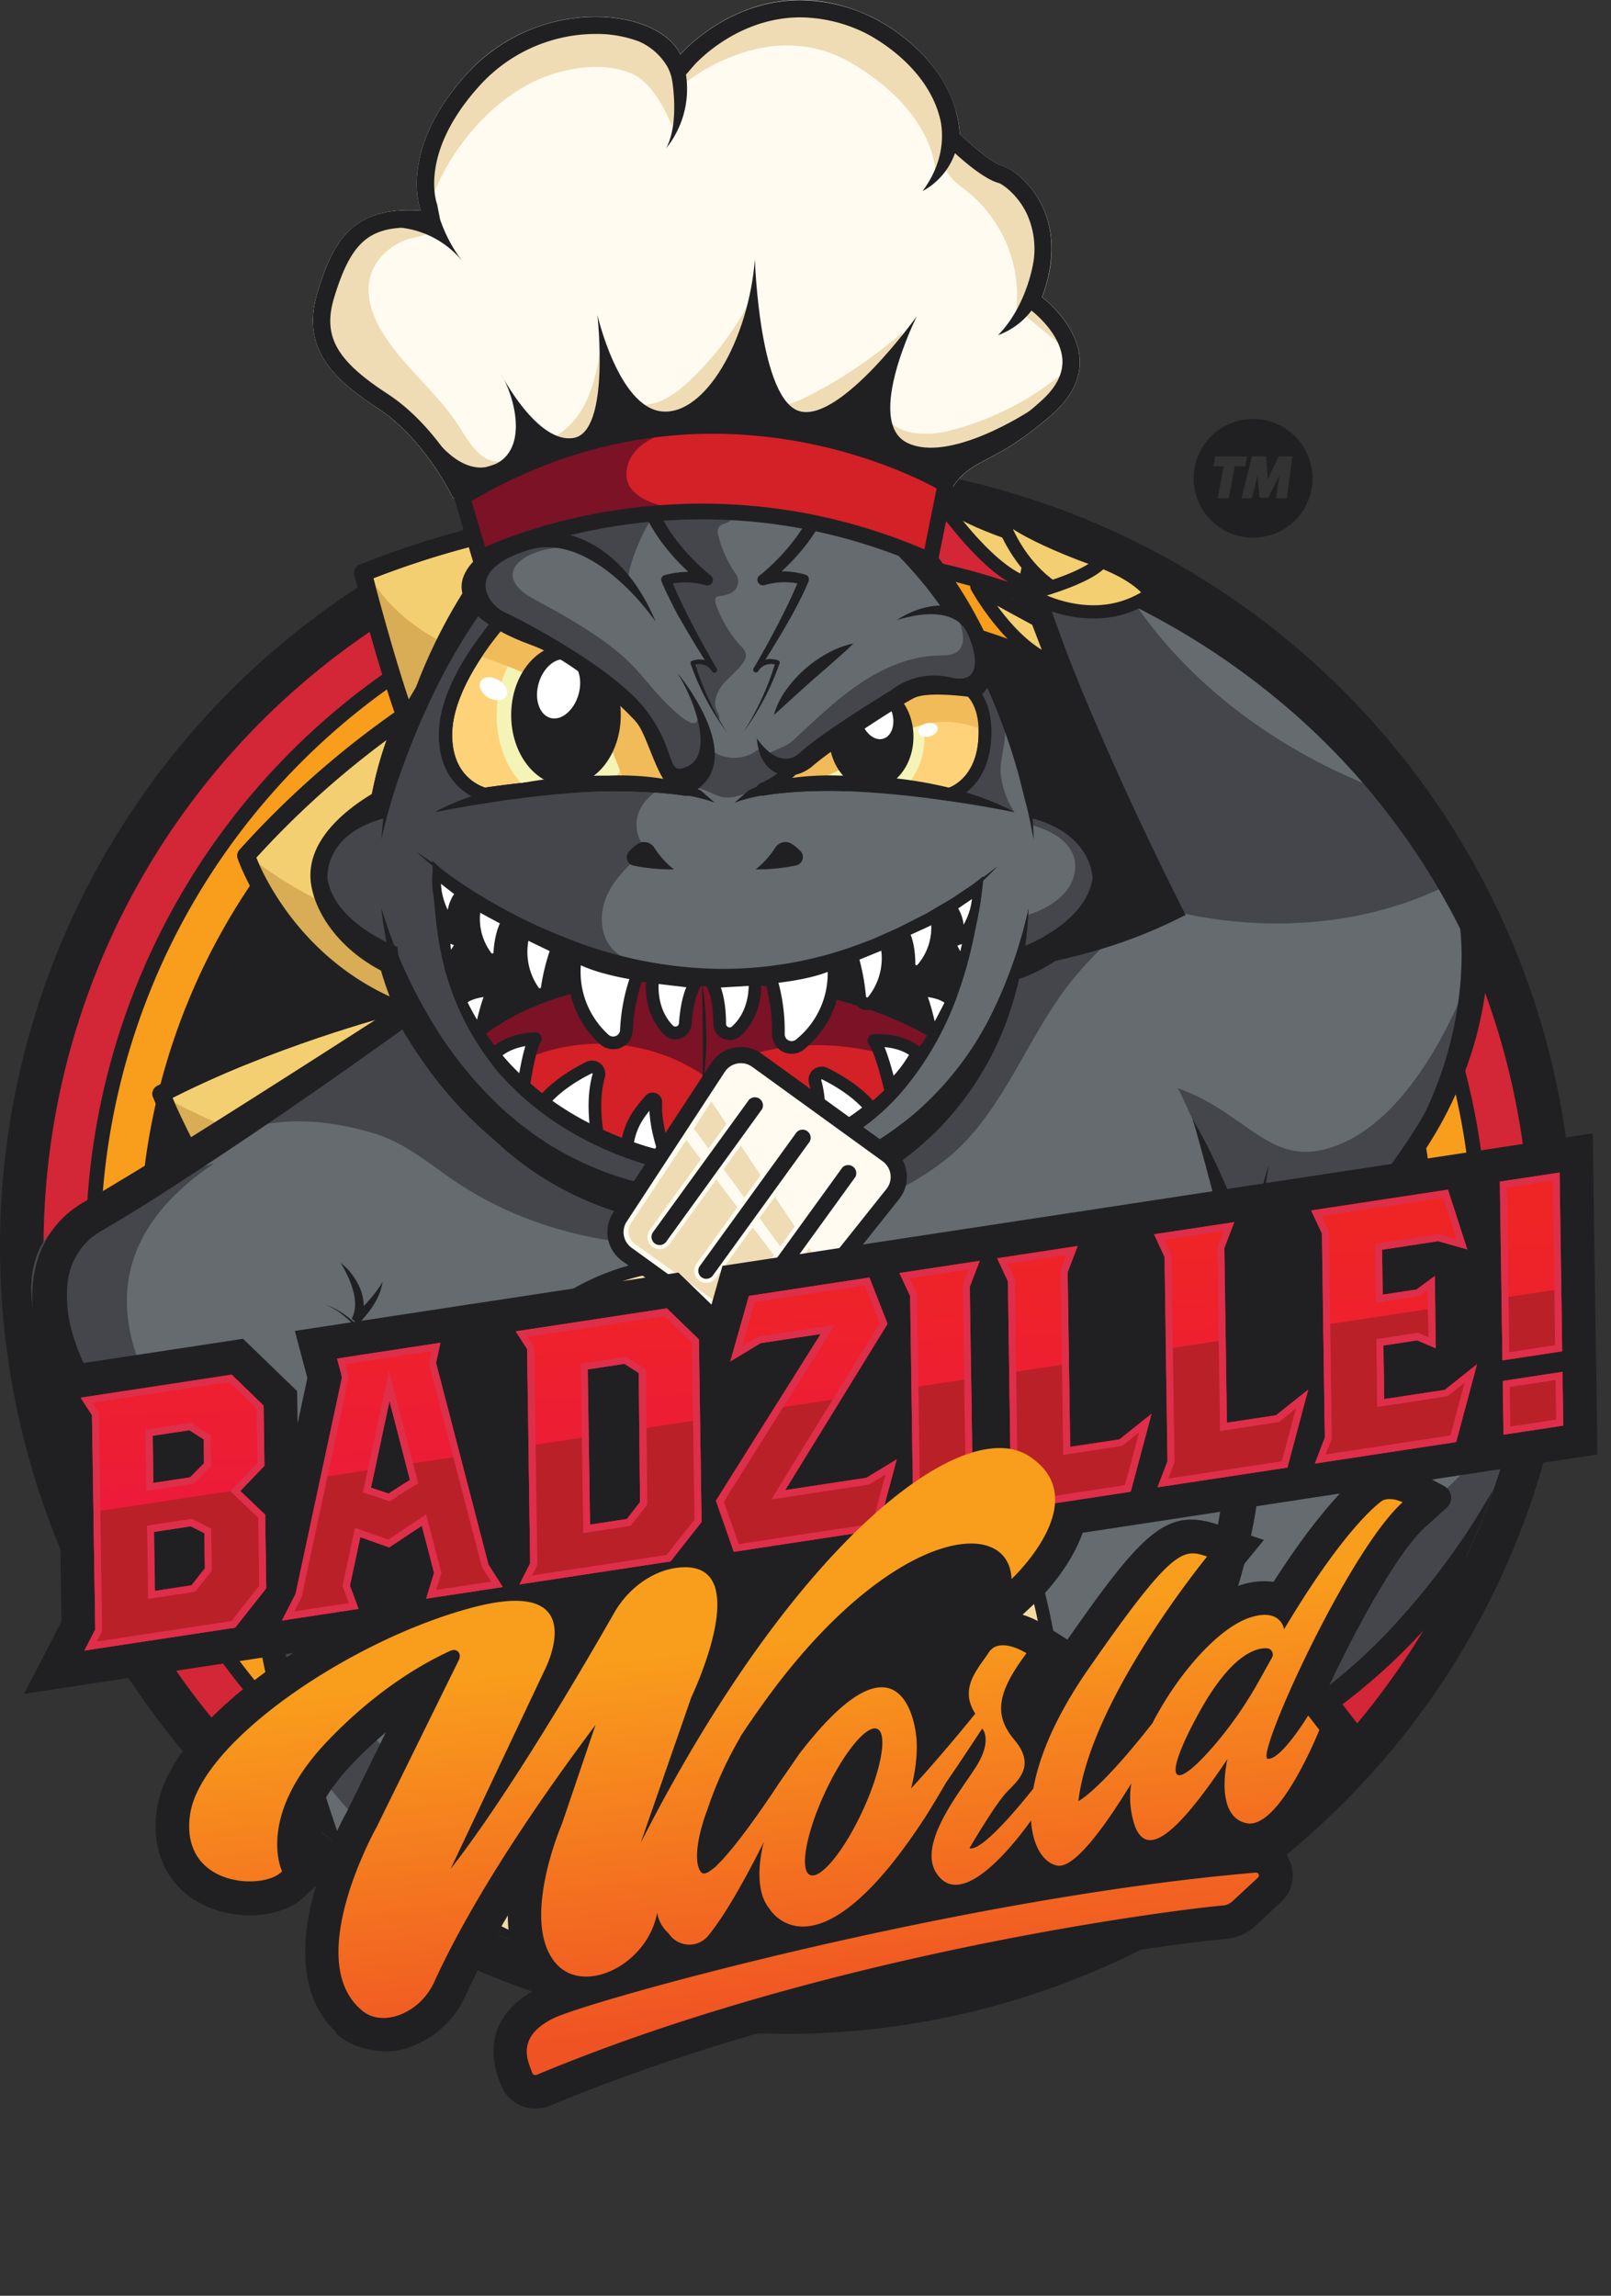 <svg xmlns="http://www.w3.org/2000/svg" xmlns:xlink="http://www.w3.org/1999/xlink" viewBox="0 0 372.14 530.32"><rect x="0" y="0" width="372.14" height="530.32" fill="#333333" stroke="none"/><defs><style>.cls-1,.cls-16,.cls-19,.cls-20,.cls-26,.cls-30,.cls-33,.cls-8{fill:none;}.cls-2{fill:#202022;}.cls-3{fill:#d32637;}.cls-4{fill:#f99d1c;}.cls-5{clip-path:url(#clip-path);}.cls-27,.cls-28,.cls-29,.cls-34,.cls-37,.cls-6{fill:#f4cf71;}.cls-13,.cls-16,.cls-18,.cls-19,.cls-20,.cls-21,.cls-22,.cls-26,.cls-27,.cls-28,.cls-29,.cls-30,.cls-33,.cls-34,.cls-35,.cls-36,.cls-37,.cls-6,.cls-8{stroke:#202022;}.cls-13,.cls-16,.cls-18,.cls-19,.cls-21,.cls-22,.cls-27,.cls-28,.cls-29,.cls-30,.cls-34,.cls-37,.cls-6,.cls-8{stroke-linecap:round;stroke-linejoin:round;}.cls-6,.cls-8{stroke-width:4.07px;}.cls-7{fill:#d8ad55;}.cls-9{fill:#656b6f;}.cls-10{fill:#45464b;}.cls-11,.cls-35{fill:#d42027;}.cls-12{fill:#7b1226;}.cls-13,.cls-18{fill:#fed279;}.cls-13,.cls-16,.cls-26,.cls-27{stroke-width:3.06px;}.cls-14{fill:#f5f4b7;}.cls-15{fill:#f1bb59;}.cls-17,.cls-21,.cls-22{fill:#fff;}.cls-18,.cls-19,.cls-21,.cls-34{stroke-width:2.93px;}.cls-20,.cls-26,.cls-33,.cls-35,.cls-36{stroke-miterlimit:10;}.cls-20{stroke-width:1.02px;}.cls-22{stroke-width:2.04px;}.cls-23{fill:#ffe7b3;}.cls-24{fill:#f7da9f;}.cls-25{fill:#346b74;opacity:0.1;}.cls-28{stroke-width:4.91px;}.cls-29,.cls-30{stroke-width:3.45px;}.cls-31,.cls-36{fill:#fffbf0;}.cls-32{fill:#efdcb4;}.cls-33{stroke-width:3.63px;}.cls-35,.cls-36{stroke-width:3.74px;}.cls-37{stroke-width:2.67px;}.cls-38{fill:url(#linear-gradient);}.cls-39{fill:url(#linear-gradient-2);}.cls-40{fill:url(#linear-gradient-3);}.cls-41{fill:url(#linear-gradient-4);}.cls-42{fill:url(#linear-gradient-5);}.cls-43{fill:url(#linear-gradient-6);}.cls-44{fill:url(#linear-gradient-7);}.cls-45{fill:url(#linear-gradient-8);}.cls-46{fill:url(#linear-gradient-9);}.cls-47{fill:url(#linear-gradient-10);}.cls-48{clip-path:url(#clip-path-2);}.cls-49{fill:#ba2028;}.cls-50{fill:#df2e49;}.cls-51{fill:url(#linear-gradient-11);}.cls-52{fill:url(#linear-gradient-12);}</style><clipPath id="clip-path" transform="translate(0 -19.1)"><path class="cls-1" d="M247.51,143.45c.19-2.23.36-1.35.65-3q3.19-18.35,6.4-36.69c1.6-9.2,3.21-18.65,1.38-27.8-1.41-7.1-4.81-13.62-8.23-20-4.94-9.21-10.09-18.47-17.39-25.95-8.14-8.36-18.6-14.12-29.35-18.66C170.42-1.58,134.21-5.18,104.55,9.68,90.28,16.82,78.32,27.76,66.73,38.73c-4,3.81-8.1,7.73-10.81,12.58C52.21,58,51.39,65.83,50.65,73.44c-1.72,17.61-3.31,36.14,3.85,52.31,3,6.82,7.47,12.89,11.45,19.18a135.19,135.19,0,0,1,11.88,23.26C36,199.74,6.9,249.87,6.9,306.33c0,95.47,79.37,172.86,174.83,172.86A172.86,172.86,0,0,0,354.59,306.33C354.59,227.57,326.35,175.92,247.51,143.45Z"/></clipPath><linearGradient id="linear-gradient" x1="40.1" y1="370.33" x2="37.81" y2="311.27" gradientUnits="userSpaceOnUse"><stop offset="0.01" stop-color="#ed1a3b"/><stop offset="1" stop-color="#ee2524"/></linearGradient><linearGradient id="linear-gradient-2" x1="141.08" y1="366.42" x2="138.8" y2="307.36" xlink:href="#linear-gradient"/><linearGradient id="linear-gradient-3" x1="89.82" y1="368.41" x2="87.54" y2="309.34" xlink:href="#linear-gradient"/><linearGradient id="linear-gradient-4" x1="186.39" y1="345.58" x2="184.1" y2="286.51" xlink:href="#linear-gradient"/><linearGradient id="linear-gradient-5" x1="218.34" y1="344.34" x2="216.05" y2="285.27" xlink:href="#linear-gradient"/><linearGradient id="linear-gradient-6" x1="248.81" y1="343.16" x2="246.52" y2="284.09" xlink:href="#linear-gradient"/><linearGradient id="linear-gradient-7" x1="285.18" y1="341.75" x2="282.89" y2="282.68" xlink:href="#linear-gradient"/><linearGradient id="linear-gradient-8" x1="323" y1="340.29" x2="320.71" y2="281.22" xlink:href="#linear-gradient"/><linearGradient id="linear-gradient-9" x1="355.46" y1="339.03" x2="353.18" y2="279.96" xlink:href="#linear-gradient"/><linearGradient id="linear-gradient-10" x1="354.7" y1="339.06" x2="352.41" y2="279.99" xlink:href="#linear-gradient"/><clipPath id="clip-path-2" transform="translate(0 -19.1)"><path class="cls-1" d="M43.58,338.14l-8.48,1.29-3.2.49-5,.76-5.71.87-2.57.39L21.24,346,22,395.52l-2.51,4.87L22,400l5.71-.87,2.7-.41,5.52-.84,18.39-2.79L61.5,386l-.24-17-5.74-5.48,5.57-5.82-.2-13.92-7.4-7.17Zm.16,11.31,3.3,2.12.08,5.51-3.22,3.26-8.47,1.29-.16-10.9Zm-8,37.13-.2-13.65,8.47-1.29,3.17,1.59.12,8.14-3.09,3.92ZM154,321.33l-18.39,2.8-3.2.49-5,.76-5.72.87-2.57.39,2.64,4.09.71,49.49L120,385.1l2.57-.4,5.71-.86,2.7-.41,5.52-.85,18.39-2.79h0l7.17-9.11-.61-42.18-7.4-7.17Zm-17.71,49.95-.52-35.84,8.47-1.29,3.3,2.12.31,29.8L144.8,370Zm-35.59-37.35,1-4.64-2.14.32-3.39.52-3.67.56-5.51.84-3.67.56L80,332.6l-2.14.33L79,337.24,68.27,387.3h0l-3.14,6.14,1.89-.28,2.13-.33,8.79-1.34,1.65-.25,3.24-.49-2-5.36h0l2.4-11.21,6.68,2.37,7.53-5,2.83,10.9-1.83,5.94,3.25-.49,1.65-.25,8.78-1.34,2.14-.32,1.88-.29-3.3-5.16Zm-11,30.21s-2.48-.88-4.06-1.36l4.28-20L94.7,361C93.6,361.58,89.74,364.14,89.74,364.14Zm110.4-3.67,7-4.24-4.35,16.27-33.27,5.06-4.13-11.8,24.18-38.5-13.89,2.11-7,4.24L173,318.45l27.87-4.24L205,324.9l-23.67,38.42ZM224,316.35l.69,47.15,2.46,5.29-2.38.36L211,371.25l-2.39.36,2.31-6-.68-47.15-2.47-5.29,2.38-.36h0L224,310.7h0l2.39-.37Zm34.54,35.23,7.43-5.92-4.8,17.95L238.79,367h0l-5.21.79-2.38.36,2.3-6L232.82,315l-2.47-5.29,2.39-.36h0l13.81-2.1h0l2.38-.37-2.3,6,.58,40.39Zm36.21-5.51,7.43-5.92-4.8,18L275,361.51h0l-5.21.79-2.39.36,2.3-6L269,309.5l-2.46-5.29,2.38-.36h0l13.81-2.1h0l2.38-.37-2.3,6,.58,40.39Zm39-5.94,7.43-5.91-4.8,17.95L311.34,356h0l-5.21.79-2.38.37,2.3-6L305.37,304l-2.47-5.29,2.39-.36h0l5.21-.79,8.6-1.31,15.37-2.34,4.47,13.83-6.75-1.91-12.93,2,.15,10.38L327.2,317l4.23-3.13.1,7.17,0,2.35.1,7.16-4.3-1.83-7.79,1.19.18,12.4ZM360.27,290l.59,41.28-13.8,2.1-.6-41.28ZM347.13,338.1l13.8-2.1.18,12.41-13.8,2.1Z"/></clipPath><linearGradient id="linear-gradient-11" x1="193.39" y1="483.02" x2="183.09" y2="397.86" gradientUnits="userSpaceOnUse"><stop offset="0" stop-color="#f05323"/><stop offset="1" stop-color="#f99d1c"/></linearGradient><linearGradient id="linear-gradient-12" x1="207.26" y1="481.34" x2="196.96" y2="396.18" xlink:href="#linear-gradient-11"/></defs><title>Asset 1</title><g id="Layer_2" data-name="Layer 2"><g id="Layer_1-2" data-name="Layer 1"><circle class="cls-2" cx="181.75" cy="307.16" r="181.75" transform="translate(-163.96 199.38) rotate(-45)"/><path class="cls-3" d="M181.75,135.48A171.68,171.68,0,1,0,353.42,307.16,171.68,171.68,0,0,0,181.75,135.48Zm0,333.59a161.91,161.91,0,1,1,161.9-161.91A161.91,161.91,0,0,1,181.75,469.07Z" transform="translate(0 -19.1)"/><path class="cls-4" d="M181.75,148.66a158.5,158.5,0,1,0,158.49,158.5A158.5,158.5,0,0,0,181.75,148.66Zm0,308A149.48,149.48,0,1,1,331.22,307.16,149.47,149.47,0,0,1,181.75,456.64Z" transform="translate(0 -19.1)"/><g class="cls-5"><path class="cls-6" d="M90.18,251.6S61.68,259,37.24,271.76c0,0,14.61,37,44,63l27-47.89Z" transform="translate(0 -19.1)"/><path class="cls-6" d="M123.67,140s0-9.69,4.92-27.9c0,0,23.06-.64,34.62,6.87C163.21,118.92,140.17,122.6,123.67,140Z" transform="translate(0 -19.1)"/><path class="cls-6" d="M93.85,184.27a210.23,210.23,0,0,0-37,32.5s8.72,25.94,37,36.3C93.85,253.07,77.2,220.93,93.85,184.27Z" transform="translate(0 -19.1)"/><path class="cls-6" d="M134,138.34a210.25,210.25,0,0,0-50.17,13.1S89.48,173.38,94,185.6C94,185.6,110.16,154.32,134,138.34Z" transform="translate(0 -19.1)"/><path class="cls-7" d="M136.74,129.39c-3.4-5.23-5.86-12.06-7.42-17.35h-.73c-5,18.21-4.92,27.9-4.92,27.9A66.65,66.65,0,0,1,136.74,129.39Z" transform="translate(0 -19.1)"/><path class="cls-7" d="M84.66,151.1l-.85.34s5.32,20.6,9.79,33l.25-.17-.17.39c.12.32.23.63.35.94a159.28,159.28,0,0,1,10.58-17C93.67,163.74,87.79,156.73,84.66,151.1Z" transform="translate(0 -19.1)"/><path class="cls-7" d="M56.81,216.77s8.72,25.94,37,36.3a75.4,75.4,0,0,1-6.19-20.35A95.83,95.83,0,0,1,57,216.52Z" transform="translate(0 -19.1)"/><path class="cls-7" d="M81.21,334.75l22.86-40.59c-30.94-4.81-53.49-14.7-66.62-21.89C39.29,276.72,53.83,310.49,81.21,334.75Z" transform="translate(0 -19.1)"/><path class="cls-8" d="M90.18,251.6S61.68,259,37.24,271.76c0,0,14.61,37,44,63l27-47.89Z" transform="translate(0 -19.1)"/><path class="cls-8" d="M123.67,140s0-9.69,4.92-27.9c0,0,23.06-.64,34.62,6.87C163.21,118.92,140.17,122.6,123.67,140Z" transform="translate(0 -19.1)"/><path class="cls-8" d="M93.85,184.27a210.23,210.23,0,0,0-37,32.5s8.72,25.94,37,36.3C93.85,253.07,77.2,220.93,93.85,184.27Z" transform="translate(0 -19.1)"/><path class="cls-8" d="M134,138.34a210.25,210.25,0,0,0-50.17,13.1S89.48,173.38,94,185.6C94,185.6,110.16,154.32,134,138.34Z" transform="translate(0 -19.1)"/><path class="cls-9" d="M362,312.19c-12.77,14.19-35.44,32.17-72.1,39.68l-1.13-27.18L287.53,330q0-4.74-.15-9.51s59.63-25.53,50.85-92.14c0,0-29.77-62.36-99.43-80.66,0,0,5.21,37,31.39,81.58,0,0-20.77,15.21-41,10.25L93.85,253.07S29.44,290.45,19.2,303.51,5.61,352.65,55.75,371.84c0,0,12.86,68.58,36.64,115.2-8.53,7.07-19.4,18.55-17.14,29.78,0,0,5.66,25.79,41.06,13.59l25.74-12.91v-8.57l-2.63-11.81.53-.45-.78-18.77s38.58,11.39,61.49,0l2.79,17.32-3.06,13.71v8.57l25.74,12.91c35.4,12.2,41.07-13.59,41.07-13.59,2.43-12.14-10.47-24.57-19.17-31.4,1.88-3.76,4.14-8.46,6.61-14l-2.52,10.86a222.15,222.15,0,0,0,19.17-53.68s63.42-7.93,97.75-112.36A4.16,4.16,0,0,0,362,312.19Z" transform="translate(0 -19.1)"/><path class="cls-10" d="M238.36,478.75l-8.07,0c18.92,11.74,26.28,42.43,26.28,42.43l-15.72,11.17c-7.63-18.6-27.41-21.67-27.41-21.67,2.43-2.45,3.73-15.24,3.73-15.24V469.48c37-19.34,53.9-49.39,53.9-49.39l11.49-46.77c-39.61,81.95-94.85,91.93-113.17,92.89-18.32-1-73.55-10.94-113.16-92.89l11.49,46.77s16.87,30.05,53.9,49.39V495.4s1.3,12.79,3.73,15.24c0,0-19.78,3.07-27.41,21.67L82.22,521.14s7.35-30.69,26.28-42.43l-8.07,0s-22.43-25.39-25.18-34l-.13.23A322.23,322.23,0,0,0,92.39,487c-8.53,7.07-19.4,18.55-17.14,29.78,0,0,5.66,25.79,41.06,13.59l25.74-12.91v-8.57l-2.63-11.81.53-.45-.78-18.77s38.58,11.39,61.49,0l2.79,17.32-3.06,13.71v8.57l25.74,12.91c35.4,12.2,41.07-13.59,41.07-13.59,2.43-12.14-10.47-24.57-19.17-31.4a394.59,394.59,0,0,0,16.68-38.59l-1.17-2.09C260.79,453.36,238.36,478.75,238.36,478.75Z" transform="translate(0 -19.1)"/><path class="cls-10" d="M86.66,281c6.94,2.12,12.59,7,18.62,11.09,14.37,9.62,31.72,14.43,49,14.64s34.49-4.07,50.15-11.39a64.91,64.91,0,0,0,15.26-9.38c12.42-10.75,17.65-27.55,27.92-40.37a91.7,91.7,0,0,1,8.2-8.76c-7.52,2.9-17.13,5-26.6,2.69L93.85,253.07s-24,11.68-45,29.95C60.41,277,73,276.8,86.66,281Z" transform="translate(0 -19.1)"/><path class="cls-10" d="M335.38,223.07c-1.64-2.82-4-6.62-7.08-11.06l-7.42-9.84h0s-36.58-11-58.76-43.75V156a145.48,145.48,0,0,0-23.32-8.3s5.21,37,31.39,81.58C270.19,229.25,303.32,239.51,335.38,223.07Z" transform="translate(0 -19.1)"/><path class="cls-10" d="M369,316.26a4,4,0,0,0-.52-3.64c-4.78,11.37-32.78,72-86.68,73.74l-10.14,42.2C277.19,427.66,336.32,415.78,369,316.26Z" transform="translate(0 -19.1)"/><path class="cls-9" d="M250.32,212.33a161.23,161.23,0,0,0-13.2-12.72c-13.77-57.86-54.05-76.6-68-81.45a14.68,14.68,0,0,0-9.66,0c-13.95,4.85-54.23,23.59-68,81.45a160.18,160.18,0,0,0-13.19,12.72,16,16,0,0,0,2.17,23.48,107,107,0,0,0,12.94,8.37s8.86,32.91,43.05,48.59a67.06,67.06,0,0,0,55.75,0c34.19-15.68,43.05-48.59,43.05-48.59a107.8,107.8,0,0,0,12.94-8.37A16,16,0,0,0,250.32,212.33Z" transform="translate(0 -19.1)"/><path class="cls-10" d="M248.15,235.81a16,16,0,0,0,2.17-23.48,161.23,161.23,0,0,0-13.2-12.72c-.31-1.34-.66-2.64-1-3.93l-.42.33,2.72,13.75s10.64,2.34,9.92,10.18-11,10.52-11,10.52l-3.17,15.15.45.32c.37-1.12.55-1.75.55-1.75A107.8,107.8,0,0,0,248.15,235.81Z" transform="translate(0 -19.1)"/><path class="cls-10" d="M166.24,294.25c-2.37-.05-5.1-1.3-5.37-3.65a11.82,11.82,0,0,0-.13-2.39c-.32-1-1.36-1.61-2.23-2.23-5.64-4-6.91-11.77-6.63-18.65s1.58-14-.74-20.5a9.55,9.55,0,0,0-2.43-4c-1.72-1.56-4.15-2.06-6-3.41-4-2.83-4.54-8.8-2.59-13.27s5.76-7.8,9.47-11c-2.75-2-3.23-6.13-1.7-9.15s4.59-5,7.78-6.09c-7.78-2.82-12.19-12.61-9.14-20.31A140.84,140.84,0,0,1,122.8,164.1c-2.57-2.09-5.13-4.35-6.62-7.31a10,10,0,0,1-.82-7.13c-9.84,12-18.75,28.23-23.92,50a160.18,160.18,0,0,0-13.19,12.72,16,16,0,0,0,2.17,23.48,107,107,0,0,0,12.94,8.37s8.86,32.91,43.05,48.59a67,67,0,0,0,35.43,5.63,20.59,20.59,0,0,0,1.48-4.25C171,293.63,168.61,294.3,166.24,294.25Z" transform="translate(0 -19.1)"/><path class="cls-10" d="M119.23,145.22a13.71,13.71,0,0,1,6.29-1.17,25.37,25.37,0,0,1,20,10.92c-1.69-2.49,2.23-11,3.38-13.32,2.25-4.52,7.1-7.27,9.3-11.29,1.62-3,1.13-7.45-.56-11.55A101.23,101.23,0,0,0,119.23,145.22Z" transform="translate(0 -19.1)"/><path class="cls-2" d="M100.43,219.14s60,55.82,126.15,3.47c0,0-3.59,51.88-44.21,63-10.18,2.79-20.74,3.83-30.91,1C133.45,281.68,100.43,266.19,100.43,219.14Z" transform="translate(0 -19.1)"/><path class="cls-11" d="M151.46,286.63c10.17,2.8,20.73,1.76,30.91-1,16.07-4.4,26.34-15.18,32.89-26.6-8.55-5.19-24.41-11.8-51-13.14-30.29-1.52-46,7.14-53.12,13C122.4,276,140,283.48,151.46,286.63Z" transform="translate(0 -19.1)"/><path class="cls-10" d="M101.71,171.58c-3.32,8.44-4.83,18.16-1.26,26.5a13.35,13.35,0,0,1,1.48,4.45c.08,1.57-.8,3.34-2.35,3.61,18.62-4.69,38-5,57.24-5.25a16.75,16.75,0,0,1,5.29.48c1.8.55,3.41,1.7,5.28,1.92,2.09.26,4.11-.68,6.12-1.31a35.07,35.07,0,0,1,7.27-1.29c12.22-1.15,24.53-.08,36.76,1,5.5.48,11.75,2.84,16.82,5.05a19.71,19.71,0,0,1-3.22-9.18c-.06-2.42.58-4.8.88-7.21A26.51,26.51,0,0,0,230,176.26a4.3,4.3,0,0,0-1.16-1.73,4.53,4.53,0,0,0-2.83-.7,49.46,49.46,0,0,0-30.59,10.11c-3.87,3-7.33,6.54-11.62,8.87a8.11,8.11,0,0,1-4.37,1.25,3.59,3.59,0,0,1-3.36-2.64,9,9,0,0,1-12.25.65,16.52,16.52,0,0,0-2-1.82,10.5,10.5,0,0,0-2.9-1.06c-7-2-12.37-7.43-17.93-12.12a108.53,108.53,0,0,0-22.56-14.67c-4.3-2.09-6.86-3.76-10.77-.22C104.83,164.68,103.06,168.16,101.71,171.58Z" transform="translate(0 -19.1)"/><path class="cls-12" d="M164.28,245.87c-30.29-1.52-46,7.14-53.12,13a59.28,59.28,0,0,0,5.58,7.2,43.25,43.25,0,0,1,45.72,1.37c18.83-10.66,37.54-6.9,49-2.51,1.38-1.93,2.64-3.9,3.79-5.89C206.71,253.82,190.85,247.21,164.28,245.87Z" transform="translate(0 -19.1)"/><path class="cls-2" d="M88.09,213A106.65,106.65,0,0,1,90.43,197a142.59,142.59,0,0,1,4.42-15.7,122.93,122.93,0,0,1,14.72-29.36,97.2,97.2,0,0,1,23.07-24,90.59,90.59,0,0,1,14.44-8.59c1.26-.62,2.55-1.18,3.84-1.72.62-.28,1.36-.55,2.07-.82s1.45-.5,2.18-.7a33.36,33.36,0,0,1,9-1.29,34,34,0,0,1,9,1.18,36.62,36.62,0,0,1,4.32,1.47c1.34.57,2.58,1.13,3.85,1.74a100.83,100.83,0,0,1,14.43,8.51,97.53,97.53,0,0,1,23.47,23.57,101.69,101.69,0,0,1,8.39,14.3A110.64,110.64,0,0,1,233.66,181a127.69,127.69,0,0,1,3.65,15.92A133.33,133.33,0,0,1,238.8,213c-.59-2.64-1-5.29-1.71-7.89s-1.28-5.21-2-7.79a142.5,142.5,0,0,0-5.2-15.07,110.25,110.25,0,0,0-6.92-14.2,108.18,108.18,0,0,0-8.76-13,101.36,101.36,0,0,0-22.76-21A99.23,99.23,0,0,0,178,126.49c-1.16-.53-2.37-1.08-3.51-1.55a29.38,29.38,0,0,0-3.32-1.11,26.82,26.82,0,0,0-6.91-.86,25.77,25.77,0,0,0-6.88.94c-.56.15-1.11.34-1.67.52s-1.06.39-1.68.66c-1.19.49-2.36,1-3.53,1.54a87.67,87.67,0,0,0-13.39,7.62,95.78,95.78,0,0,0-12,9.79,111.74,111.74,0,0,0-10.42,11.61,127.76,127.76,0,0,0-8.82,13,139.92,139.92,0,0,0-7.32,14.07c-2.24,4.82-4.18,9.79-6,14.83-.89,2.52-1.7,5.08-2.45,7.65S88.69,210.4,88.09,213Z" transform="translate(0 -19.1)"/><path class="cls-2" d="M91.44,199.61S68.88,209.06,72,224.17c2.08,9.94,11.75,18.57,21.82,21.44,0,0-2-5.27-2-7.78,0,0-14.55-5.32-16.17-15.77,0,0-1.08-10.28,13.3-14Z" transform="translate(0 -19.1)"/><path class="cls-2" d="M235.69,196s23.49,13.05,20.33,28.16c-2.07,9.94-11.74,18.57-21.81,21.44,0,0,2-5.27,2-7.78,0,0,14.55-5.32,16.17-15.77,0,0,.13-10.28-14.25-14Z" transform="translate(0 -19.1)"/><path class="cls-2" d="M88.09,228.84a114,114,0,0,0,11.06,25.22,91.3,91.3,0,0,0,16.76,21.05c.79.78,1.66,1.47,2.51,2.19s1.68,1.44,2.59,2.08,1.74,1.36,2.66,2l2.75,1.84c.92.61,1.9,1.12,2.84,1.68l1.43.83,1.47.74c1,.49,2,1,3,1.46l3,1.28A72.48,72.48,0,0,0,150.78,293c1.09.21,2.15.5,3.24.65l3.28.48c.55.07,1.1.17,1.64.23l1.62.12,3.24.27c.25,0,.61.06.61,0l.77,0c.52,0,1.07-.08,1.6-.12,1.08-.1,2.17-.22,3.26-.37,2.18-.29,4.36-.71,6.52-1.18a88,88,0,0,0,12.71-3.8,75.73,75.73,0,0,0,22.64-13.53,73.17,73.17,0,0,0,16.42-21,107,107,0,0,0,9.27-25.87A85.28,85.28,0,0,1,232,256.38a70.55,70.55,0,0,1-15.68,24,75.55,75.55,0,0,1-24.13,16,89.53,89.53,0,0,1-13.82,4.49c-2.37.54-4.75,1-7.16,1.35-1.21.17-2.42.32-3.65.44-.62.06-1.23.12-1.86.15l-1,.06a8.42,8.42,0,0,1-1.13,0l-3.69-.32-1.85-.16c-.61-.07-1.2-.17-1.8-.26l-3.6-.55c-1.2-.18-2.38-.49-3.57-.75a76.41,76.41,0,0,1-13.89-4.52,72.63,72.63,0,0,1-23.73-16.64,76.78,76.78,0,0,1-9-11.28,90.45,90.45,0,0,1-6.87-12.49,101.62,101.62,0,0,1-4.84-13.29A77.28,77.28,0,0,1,88.09,228.84Z" transform="translate(0 -19.1)"/><path class="cls-2" d="M178.78,184.27a17.69,17.69,0,0,1,2.81-5.79,28.41,28.41,0,0,1,9.53-8.45,22.17,22.17,0,0,1,6-2.29c-1.51,1.58-3.09,2.89-4.62,4.26s-3.05,2.69-4.59,4l-4.51,4.06Z" transform="translate(0 -19.1)"/><path class="cls-9" d="M171.71,188.23a61,61,0,0,0,7.91-16,4.21,4.21,0,0,0-5,1.63s8.26-13.3,11.14-20.85a18.11,18.11,0,0,0-9.47,0s10.07-7.31,13.78-18c0,0-10.42-1.07-16.53,0,0,0,17.61-12.58,19.4-21.56,0,0-8.79-1-12.66,4.69a37,37,0,0,0-10.4-14.4,37,37,0,0,0-10.4,14.4c-3.87-5.74-12.66-4.69-12.66-4.69,1.8,9,19.41,21.56,19.41,21.56-6.11-1.07-16.53,0-16.53,0,3.71,10.66,13.77,18,13.77,18a18.06,18.06,0,0,0-9.46,0c2.88,7.55,11.13,20.85,11.13,20.85a4.2,4.2,0,0,0-5-1.63,61,61,0,0,0,7.91,16" transform="translate(0 -19.1)"/><path class="cls-10" d="M192.91,113.47s-8.79-1-12.66,4.69a36.9,36.9,0,0,0-10.4-14.39,36.9,36.9,0,0,0-10.4,14.39c-3.87-5.74-12.66-4.69-12.66-4.69,1.8,9,19.41,21.56,19.41,21.56-6.11-1.07-16.53,0-16.53,0,3.71,10.66,13.77,18,13.77,18a18.06,18.06,0,0,0-9.46,0c2.88,7.55,11.13,20.85,11.13,20.85a4.2,4.2,0,0,0-5-1.63,60.91,60.91,0,0,0,6,13c.23-.67-.26-1.4-.56-2.06-.92-2.07.14-4.5,1.62-6.21s3.38-3.05,4.61-5a2.79,2.79,0,0,0,.55-1.61,3.49,3.49,0,0,0-1.17-2,27.34,27.34,0,0,1-5.79-9.72c-.18-.54-.31-1.22.11-1.6a1.69,1.69,0,0,1,.95-.29,8.32,8.32,0,0,0,2.25-.6,3,3,0,0,0,1.29-4.47,26.56,26.56,0,0,1-4-8.77,2.43,2.43,0,0,1,.19-2.19,2.53,2.53,0,0,1,1.09-.63l.68-.27a3.83,3.83,0,0,0,2.26-4.39c-.93-4-.11-8.44,1.22-12.46a.66.66,0,0,1,1.2-.14,21,21,0,0,1,2.15,4.34.43.43,0,0,0,.46.32c4-.53,6.81-3.28,10.09-5.77-.95.72-1.73,3.16-2.48,4.2a26.57,26.57,0,0,1-3.18,3.69c-.64.61-2.13,1.46-2.39,2.47C182.51,127.94,191.65,119.81,192.91,113.47Z" transform="translate(0 -19.1)"/><path class="cls-2" d="M171.71,188.23a59.66,59.66,0,0,0,4.29-7.84,61,61,0,0,0,3.14-8.32l.3.61a4.6,4.6,0,0,0-1.25-.19,3.81,3.81,0,0,0-1.23.17,3.34,3.34,0,0,0-1.83,1.52.63.63,0,0,1-1.08-.64v0c2-3.39,3.89-6.84,5.7-10.32.9-1.74,1.78-3.5,2.61-5.26s1.64-3.55,2.3-5.34l.72,1.48a15.64,15.64,0,0,0-2.16-.39,16.89,16.89,0,0,0-2.24-.11,15.57,15.57,0,0,0-4.37.66,1.29,1.29,0,0,1-1.17-2.24l.05,0a43.18,43.18,0,0,0,4.1-3.72,45.44,45.44,0,0,0,3.65-4.19,36.08,36.08,0,0,0,3.05-4.58,30.51,30.51,0,0,0,2.23-5l1.34,2.11c-2.68-.22-5.43-.35-8.13-.36a46.71,46.71,0,0,0-7.93.51,1.76,1.76,0,0,1-1.35-3.15l0,0c1.91-1.41,3.81-2.95,5.64-4.51s3.6-3.21,5.29-4.91a46.45,46.45,0,0,0,4.64-5.34,16,16,0,0,0,2.94-5.75l1.69,2.32a18.08,18.08,0,0,0-3.11,0,15.49,15.49,0,0,0-3.06.6,10.81,10.81,0,0,0-2.65,1.27,8.25,8.25,0,0,0-2,2l0,0a2,2,0,0,1-3.52-.51,26.79,26.79,0,0,0-1.77-3.69,37.32,37.32,0,0,0-2.31-3.56,38.52,38.52,0,0,0-2.71-3.27c-1-1.06-2-2-3-3h2.67a40.69,40.69,0,0,0-3.05,3,38.52,38.52,0,0,0-2.71,3.27,37.32,37.32,0,0,0-2.31,3.56,26.45,26.45,0,0,0-1.78,3.7,2,2,0,0,1-2.6,1.19,2.06,2.06,0,0,1-.92-.69l0,0a8.25,8.25,0,0,0-2-2,11.19,11.19,0,0,0-2.65-1.27,16.74,16.74,0,0,0-3.06-.6,17.08,17.08,0,0,0-3.11,0l1.69-2.34a16.13,16.13,0,0,0,2.95,5.76,47.31,47.31,0,0,0,4.64,5.34c1.69,1.7,3.45,3.34,5.29,4.9s3.73,3.11,5.64,4.52h0a1.77,1.77,0,0,1-1.36,3.16,46.73,46.73,0,0,0-7.93-.5c-2.7,0-5.45.13-8.13.35l1.35-2.11a30,30,0,0,0,2.23,5,35.49,35.49,0,0,0,3.05,4.59,48.23,48.23,0,0,0,3.65,4.19,44.57,44.57,0,0,0,4.1,3.72l0,0a1.29,1.29,0,0,1-1.17,2.26,16.73,16.73,0,0,0-6.6-.55,15.37,15.37,0,0,0-2.16.39l.72-1.49c.66,1.79,1.46,3.57,2.3,5.33s1.71,3.52,2.61,5.26c1.81,3.49,3.72,6.93,5.7,10.33v0a.63.63,0,0,1-.23.86.63.63,0,0,1-.85-.21,3.33,3.33,0,0,0-1.83-1.52,3.63,3.63,0,0,0-1.23-.18,4.6,4.6,0,0,0-1.25.2l.29-.62c.43,1.42.88,2.83,1.42,4.21s1.12,2.76,1.73,4.11a59.66,59.66,0,0,0,4.29,7.84,58.05,58.05,0,0,1-4.79-7.59,57.24,57.24,0,0,1-3.59-8.27.48.48,0,0,1,.28-.61h0a5.44,5.44,0,0,1,1.56-.33,4.85,4.85,0,0,1,1.6.16,3.76,3.76,0,0,1,1.47.73,5.16,5.16,0,0,1,1.1,1.19l-1.06.67q-3.22-5-6.22-10.11c-1-1.72-2-3.44-2.88-5.21s-1.8-3.56-2.56-5.45a1.11,1.11,0,0,1,.62-1.45l.09,0h0a16.2,16.2,0,0,1,2.53-.55,19.64,19.64,0,0,1,2.54-.22,18.45,18.45,0,0,1,5.1.61l-1.13,2.29a45.88,45.88,0,0,1-8.51-8.19,38.61,38.61,0,0,1-3.41-4.87,33.88,33.88,0,0,1-2.6-5.43,1.55,1.55,0,0,1,.88-2,1.86,1.86,0,0,1,.39-.1h.07c1.42-.15,2.8-.27,4.2-.37s2.8-.17,4.21-.2a48.26,48.26,0,0,1,8.6.42l-1.34,3.18c-2.06-1.48-4-3-5.93-4.6s-3.79-3.27-5.59-5a51.67,51.67,0,0,1-5.09-5.71,18.83,18.83,0,0,1-3.69-7.28,1.92,1.92,0,0,1,1.46-2.29l.23,0a20.82,20.82,0,0,1,3.95,0,19.36,19.36,0,0,1,3.86.75,14.81,14.81,0,0,1,3.71,1.76,12.16,12.16,0,0,1,3,3l-3.55.48a29.7,29.7,0,0,1,2.07-4.39,39.37,39.37,0,0,1,2.55-4,41.47,41.47,0,0,1,3-3.64,45.38,45.38,0,0,1,3.36-3.29h0a2,2,0,0,1,2.67,0c1.16,1,2.31,2.13,3.36,3.29a43.35,43.35,0,0,1,3,3.64,41.2,41.2,0,0,1,2.55,4,29.68,29.68,0,0,1,2.06,4.39L178.6,117a12.16,12.16,0,0,1,3-3,15.1,15.1,0,0,1,3.7-1.76,20.19,20.19,0,0,1,3.87-.75,21.57,21.57,0,0,1,3.94,0,1.93,1.93,0,0,1,1.73,2.1l0,.22h0a18.83,18.83,0,0,1-3.69,7.28,50.57,50.57,0,0,1-5.09,5.7q-2.7,2.64-5.59,5c-1.93,1.6-3.86,3.13-5.93,4.61l-1.33-3.17a47.25,47.25,0,0,1,8.59-.43c2.83.08,5.6.28,8.41.58h.06a1.55,1.55,0,0,1,1.38,1.7,1.31,1.31,0,0,1-.1.4,34.29,34.29,0,0,1-2.6,5.43,39.6,39.6,0,0,1-3.4,4.87,49.93,49.93,0,0,1-4,4.35,46.81,46.81,0,0,1-4.53,3.84l-1.12-2.28a17.72,17.72,0,0,1,5.1-.61,21.4,21.4,0,0,1,2.53.21,17.92,17.92,0,0,1,2.54.56h0a1.11,1.11,0,0,1,.73,1.38l0,.1c-.76,1.88-1.65,3.67-2.56,5.44s-1.89,3.5-2.88,5.21c-2,3.43-4.07,6.79-6.21,10.12l-1.07-.66a5.27,5.27,0,0,1,1.11-1.2,4.06,4.06,0,0,1,1.47-.73,4.85,4.85,0,0,1,1.6-.16,5.38,5.38,0,0,1,1.55.33h0a.49.49,0,0,1,.29.61,58.36,58.36,0,0,1-3.59,8.27A60.24,60.24,0,0,1,171.71,188.23Z" transform="translate(0 -19.1)"/><path class="cls-13" d="M158.55,201.41s-17.51-3.13-46.62,1.19c0,0-9.35-2.15-9-14.37s12.94-25.88,12.94-25.88,32.71,15.45,36.3,29.83C152.18,192.18,154.14,199.9,158.55,201.41Z" transform="translate(0 -19.1)"/><path class="cls-14" d="M121.39,201a170.78,170.78,0,0,1,20.13-1.48,23.56,23.56,0,0,0,5.27-15.27c0-11.39-7.18-20.63-16-20.63s-16.05,9.24-16.05,20.63C114.69,191.18,117.34,197.27,121.39,201Z" transform="translate(0 -19.1)"/><path class="cls-15" d="M152.18,192.18c-3.59-14.38-36.3-29.83-36.3-29.83a67.87,67.87,0,0,0-6.06,8s23.13,7.07,28.53,16.14c3.43,5.77,5.12,11.77,6.16,13.9a99.84,99.84,0,0,1,14,1.07C154.14,199.9,152.18,192.18,152.18,192.18Z" transform="translate(0 -19.1)"/><path class="cls-16" d="M158.55,201.41s-17.51-3.13-46.62,1.19c0,0-9.35-2.15-9-14.37s12.94-25.88,12.94-25.88,32.71,15.45,36.3,29.83C152.18,192.18,154.14,199.9,158.55,201.41Z" transform="translate(0 -19.1)"/><path class="cls-2" d="M165.11,204.52c-19.65-7.31-64.68,2.22-64.68,2.22s14-8.68,40.25-8.47c0,0,13.42-.76,21.27,3.49Z" transform="translate(0 -19.1)"/><ellipse class="cls-2" cx="130.74" cy="165.18" rx="12.66" ry="16.27"/><path class="cls-17" d="M133.64,179.52c-1.06,3.72-4,6.15-6.52,5.42s-3.75-4.32-2.69-8,4-6.14,6.52-5.42S134.7,175.8,133.64,179.52Z" transform="translate(0 -19.1)"/><path class="cls-17" d="M115.16,176.19c1.63.94,2.44,2.61,1.79,3.73s-2.5,1.26-4.13.32-2.44-2.62-1.8-3.74S113.52,175.24,115.16,176.19Z" transform="translate(0 -19.1)"/><path class="cls-18" d="M176.24,201.41s16.15-3.13,43,1.19c0,0,8.28-2.15,8.29-14.37,0-7.79-3.82-10-3.82-10s-11-7.35-40,17.8A21.67,21.67,0,0,1,176.24,201.41Z" transform="translate(0 -19.1)"/><path class="cls-14" d="M213.53,189.28a17.2,17.2,0,0,0-3.31-10.36c-5.26,1.85-12.2,5.56-21.08,12.58a16.54,16.54,0,0,0,3.71,8.82c4.51,0,9.87.27,16,.9A16.65,16.65,0,0,0,213.53,189.28Z" transform="translate(0 -19.1)"/><path class="cls-15" d="M223.71,179s-11-7.35-40,17.8a21.67,21.67,0,0,1-7.45,5.4,74.68,74.68,0,0,1,9.43-.94l-.18-.86a54.5,54.5,0,0,0,13.73-6.58c6.12-4.22,16.36-11.75,28.28-5.75C227.21,181,223.71,179,223.71,179Z" transform="translate(0 -19.1)"/><path class="cls-19" d="M176.24,201.41s16.15-3.13,43,1.19c0,0,8.28-2.15,8.29-14.37,0-7.79-3.82-10-3.82-10s-11-7.35-40,17.8A21.67,21.67,0,0,1,176.24,201.41Z" transform="translate(0 -19.1)"/><ellipse class="cls-2" cx="201.26" cy="170.18" rx="9.75" ry="12.07"/><path class="cls-17" d="M199,185.75c.81,2.76,3.06,4.56,5,4s2.89-3.2,2.07-6-3.06-4.55-5-4S198.22,183,199,185.75Z" transform="translate(0 -19.1)"/><path class="cls-2" d="M169.68,204.52c19.65-7.31,64.68,2.22,64.68,2.22s-14-8.68-40.25-8.47c0,0-13.42-.76-21.27,3.49Z" transform="translate(0 -19.1)"/><path class="cls-20" d="M100.43,219.14s60,55.82,126.15,3.47c0,0-3.59,51.88-44.21,63-10.18,2.79-20.74,3.83-30.91,1C133.45,281.68,100.43,266.19,100.43,219.14Z" transform="translate(0 -19.1)"/><path class="cls-21" d="M133,239.77a21.06,21.06,0,0,0,6.55,19.41,3.06,3.06,0,0,0,5.15-2.07,42.21,42.21,0,0,1,2.65-13S137.46,242.72,133,239.77Z" transform="translate(0 -19.1)"/><path class="cls-21" d="M150.83,244.77s-1.35,7.2,3.55,12.23a2.28,2.28,0,0,0,3.92-1.42c.22-3.11.84-7.22,2.55-9.63Z" transform="translate(0 -19.1)"/><path class="cls-21" d="M128.78,238.05a48,48,0,0,0-2.36,9.27,1.75,1.75,0,0,1-3.18.78,15.77,15.77,0,0,1-2.16-13.78Z" transform="translate(0 -19.1)"/><path class="cls-22" d="M116.87,232s-1.54,2.05-1.86,7.2a1.29,1.29,0,0,1-2.32.67,14.1,14.1,0,0,1-2.54-11.49Z" transform="translate(0 -19.1)"/><path class="cls-22" d="M106.33,225.45a8.19,8.19,0,0,0-1.89,4,1,1,0,0,1-1.92.28,16.31,16.31,0,0,1-1.64-8.53Z" transform="translate(0 -19.1)"/><path class="cls-21" d="M192.5,241.37a21.05,21.05,0,0,1-7.7,19,3.06,3.06,0,0,1-5-2.37,41.63,41.63,0,0,0-1.87-13.16S187.82,244.05,192.5,241.37Z" transform="translate(0 -19.1)"/><path class="cls-21" d="M174.35,245.3s.92,7.26-4.27,12a2.29,2.29,0,0,1-3.83-1.65c0-3.11-.4-7.25-2-9.77Z" transform="translate(0 -19.1)"/><path class="cls-21" d="M196.76,239.91a48,48,0,0,1,1.81,9.39,1.74,1.74,0,0,0,3.12,1,15.74,15.74,0,0,0,3-13.62Z" transform="translate(0 -19.1)"/><path class="cls-22" d="M209,234.54s1.41,2.13,1.42,7.29a1.29,1.29,0,0,0,2.28.81A14.15,14.15,0,0,0,216,231.32Z" transform="translate(0 -19.1)"/><path class="cls-22" d="M219.93,228.68a8.16,8.16,0,0,1,1.64,4.14,1,1,0,0,0,1.9.39,16.21,16.21,0,0,0,2.15-8.42Z" transform="translate(0 -19.1)"/><path class="cls-2" d="M230.53,219.14l-3.16,3.17a19.66,19.66,0,0,1-1.68,1.49L224,225.23c-1.16,1-2.3,1.94-3.5,2.85l-3.66,2.62L215,232c-.63.41-1.28.79-1.92,1.18l-3.87,2.36c-1.31.75-2.67,1.41-4,2.1l-2,1c-.68.35-1.39.61-2.08.92A83.72,83.72,0,0,1,165.6,247a89,89,0,0,1-18.12-2.11,101.23,101.23,0,0,1-17.28-5.66,105.67,105.67,0,0,1-15.91-8.61c-2.53-1.63-5-3.4-7.33-5.26a74.84,74.84,0,0,1-6.77-6l0,0-4.1-3.52,4.52,3,0,0a115.63,115.63,0,0,0,14.83,9.71,122.08,122.08,0,0,0,16,7.48,98.46,98.46,0,0,0,34.18,6.87,90.17,90.17,0,0,0,34.22-6.2c.68-.27,1.38-.48,2.05-.79l2-.89c1.33-.62,2.7-1.16,4-1.8l3.93-2c.65-.34,1.32-.67,2-1l1.91-1.13,3.83-2.25c1.25-.78,2.45-1.64,3.7-2.45l1.86-1.23a20.72,20.72,0,0,0,1.83-1.28Z" transform="translate(0 -19.1)"/><path class="cls-21" d="M163.5,275.8c-3.06,4.08-4.46,11.34-4.46,11.34a23.78,23.78,0,0,0,4.46.61,23.84,23.84,0,0,0,4.47-.61S166.57,279.88,163.5,275.8Z" transform="translate(0 -19.1)"/><path class="cls-21" d="M154,286.57s-2.85-7-2.51-12.82a.73.73,0,0,0-1.28-.54c-1.49,1.77-4.81,5.07-5.37,10.77A55.59,55.59,0,0,0,154,286.57Z" transform="translate(0 -19.1)"/><path class="cls-21" d="M138,281s-1.47-7.25.31-13.42a1.61,1.61,0,0,0-2.27-1.85c-3.18,1.59-7.69,4.28-10.7,8C125.32,273.67,131.76,279.3,138,281Z" transform="translate(0 -19.1)"/><path class="cls-21" d="M120.91,270.31s1.2-8.88,2.76-11.28c0,0-6.19,0-9.68,3.79A30.76,30.76,0,0,0,120.91,270.31Z" transform="translate(0 -19.1)"/><path class="cls-22" d="M110.53,257.89s1.35-7,2.81-9.64c0,0-4.79.06-6.75,2.25C106.59,250.5,109.86,256.84,110.53,257.89Z" transform="translate(0 -19.1)"/><path class="cls-22" d="M103.81,243.11a10.77,10.77,0,0,1,2.52-5.89,6,6,0,0,0-3.4-1.34A67.39,67.39,0,0,0,103.81,243.11Z" transform="translate(0 -19.1)"/><path class="cls-21" d="M173.33,286.86s2.86-7,2.51-12.82a.74.74,0,0,1,1.29-.54c1.48,1.76,4.8,5.07,5.36,10.77A55.59,55.59,0,0,1,173.33,286.86Z" transform="translate(0 -19.1)"/><path class="cls-21" d="M188.6,282.4s1.46-7.25-.31-13.42a1.6,1.6,0,0,1,2.27-1.85c3.18,1.58,7.69,4.28,10.7,8C201.26,275.11,194.82,280.73,188.6,282.4Z" transform="translate(0 -19.1)"/><path class="cls-21" d="M205.63,270.47s-2-8.74-3.75-11c0,0,6.16-.52,10,2.91A30.77,30.77,0,0,1,205.63,270.47Z" transform="translate(0 -19.1)"/><path class="cls-22" d="M215.5,257.89s-1.35-7-2.81-9.64c0,0,4.79.06,6.76,2.25C219.45,250.5,216.18,256.84,215.5,257.89Z" transform="translate(0 -19.1)"/><path class="cls-22" d="M221.65,243.8a9.56,9.56,0,0,0-2-6.58,8.56,8.56,0,0,1,3.89-1.31S222.07,242.48,221.65,243.8Z" transform="translate(0 -19.1)"/><path class="cls-2" d="M226.58,222.61a91.3,91.3,0,0,1-5,25.2A71.82,71.82,0,0,1,209,270.5a51.92,51.92,0,0,1-21.24,15.33,70.47,70.47,0,0,1-12.7,3.45,62.31,62.31,0,0,1-13.17,1,49.21,49.21,0,0,1-6.63-.71,56.27,56.27,0,0,1-6.45-1.6,81.13,81.13,0,0,1-12.18-4.81,72.45,72.45,0,0,1-11.2-6.84,60.72,60.72,0,0,1-9.67-8.88,59.71,59.71,0,0,1-7.51-10.72,62.76,62.76,0,0,1-5-12A70.92,70.92,0,0,1,100.76,232a88.88,88.88,0,0,1-.33-12.84,109.56,109.56,0,0,0,1.44,12.68A74,74,0,0,0,105.18,244a61.06,61.06,0,0,0,13,21.24,66.92,66.92,0,0,0,20.19,14.39A83.55,83.55,0,0,0,150,284.14a51.93,51.93,0,0,0,6,1.44,46,46,0,0,0,6.1.62,58.77,58.77,0,0,0,12.33-.84c2.05-.35,4.08-.79,6.11-1.3,1-.24,2-.54,3-.86s2-.56,2.93-1a50.38,50.38,0,0,0,20.22-13.82,74.17,74.17,0,0,0,13.11-21.31A105.18,105.18,0,0,0,226.58,222.61Z" transform="translate(0 -19.1)"/><path class="cls-2" d="M145.28,215.79a14.1,14.1,0,0,1,1.95-1.69,2.76,2.76,0,0,1,3.88.77,20.72,20.72,0,0,0,4.56,5.06,44.1,44.1,0,0,1-9.43-.89A2,2,0,0,1,145.28,215.79Z" transform="translate(0 -19.1)"/><path class="cls-2" d="M185,215.79a14.2,14.2,0,0,0-2-1.69,2.76,2.76,0,0,0-3.88.77,20.72,20.72,0,0,1-4.56,5.06A44.1,44.1,0,0,0,184,219,2,2,0,0,0,185,215.79Z" transform="translate(0 -19.1)"/><path class="cls-9" d="M150.66,172.22c.09-1.78-9.08-21.91-9.08-21.91l-4.39,3.9L133.61,146a21.54,21.54,0,0,0-21.08,1.73c-10.66,7.19,5.15,17,7.55,17.61s17.46,9.9,17.46,9.9l.22-.32c3.94,2.78,7.55,5.81,9,8.39l4.67-7.3A10,10,0,0,1,150.66,172.22Z" transform="translate(0 -19.1)"/><path class="cls-10" d="M159.65,178.92s5.36,12.75-3.89,4.39-7.28-12.5-32.09-25.62c-15.57-8.23,7.64-17,16.28-8.88,0,0-20.14-12.31-31.06,4.94,0,0,1.65,7.39,11.19,11.59s25.4,12,30.58,23.94,4.33,10.82,8.53,10.33S167.41,191.51,159.65,178.92Z" transform="translate(0 -19.1)"/><path class="cls-2" d="M151.46,162.71S137.09,141.5,122,146.18s-9.34,12.57-5.39,14.37,25,12.76,32.53,22.47,4.49,15.75,9.88,13,2.16-13.89-2.51-21.44c0,0,15.09,18,5.32,26.24-8.9,7.52-11.07-10.79-15-15.1s-15.09-14.38-24.08-17.61-23-10.78-12.22-20.49S141.51,138.9,151.46,162.71Z" transform="translate(0 -19.1)"/><path class="cls-9" d="M226.58,167.74c-2-7.07-9.46-7.67-9.46-7.67l-14,10.43-1.17,1.72h-6.08l-10.36,11.09,3.59,8.23s13.66-11.06,23.49-13.38l-.29-.48a39.69,39.69,0,0,1,7.23-.24C228.26,177.92,228.62,174.81,226.58,167.74Z" transform="translate(0 -19.1)"/><path class="cls-2" d="M162.14,245.87c.36,2,.57,4.08.73,6.13s.24,4.11.27,6.17,0,4.12-.19,6.18a52.57,52.57,0,0,1-.81,6.12c.09-2.06.19-4.1.22-6.15s0-4.09,0-6.14l-.09-6.15Z" transform="translate(0 -19.1)"/><path class="cls-17" d="M214,186.19c1.21-.32,2.37.1,2.59.93s-.59,1.76-1.8,2.08-2.38-.09-2.6-.93S212.77,186.51,214,186.19Z" transform="translate(0 -19.1)"/><path class="cls-10" d="M182.73,190.55c5-4.54,9.79-9.33,15.33-13.16s12-6.72,18.73-6.86c1.48,0,3.09,0,4.27-.85,2.24-1.67,1.36-5.15.27-7.71a11.16,11.16,0,0,1,5.55,13,3.62,3.62,0,0,1-3.46,2.86c-3.28.51-6.64-.56-9.93-.09s-6.22,2.44-9,4.35L190,192.16c-2.27,1.58-4.65,3.2-7.38,3.61-1.1.16-6-.14-5.66-2.14C177.09,193.07,181.69,191.49,182.73,190.55Z" transform="translate(0 -19.1)"/><path class="cls-2" d="M207.17,162.35s10.43-7.55,18.69,0c0,0,7.55,12.58,0,18,0,0-11.14-1.8-14.73,0S192.44,191.94,187.77,196s-12.22,3-12.94-6.35c0,0,5,7.91,10.06,3.24s20.85-14.27,20.85-14.27a16.39,16.39,0,0,1,14-3c8.5,1.94,5-8.27,3.24-11.14S216.52,159.47,207.17,162.35Z" transform="translate(0 -19.1)"/><path class="cls-10" d="M272.11,270.47s13.16,25.71,14.45,47.86c0,0,45.06-12.84,54.6-78.48,0,0-11.69,38.09-34.53,44.58C293.07,288.28,287.92,276.16,272.11,270.47Z" transform="translate(0 -19.1)"/><path class="cls-2" d="M250.73,485.07c2.05-4.59,4-9.21,5.79-13.88.94-2.33,1.75-4.7,2.62-7s1.66-4.72,2.41-7.1q2.35-7.12,4.31-14.36c1.33-4.8,2.56-9.67,3.55-14.48l.25-1.25,1.39-.25c1.09-.2,2.38-.51,3.57-.85s2.41-.73,3.61-1.15c2.39-.85,4.76-1.76,7.07-2.83a96.77,96.77,0,0,0,13.36-7.41,129.19,129.19,0,0,0,23.26-19.85,174.36,174.36,0,0,0,18.74-24.33l4-6.59,3.77-6.73,3.56-6.85c1.13-2.32,2.21-4.66,3.32-7,2.11-4.71,4.18-9.44,6-14.27l1.41-3.61c.46-1.21.87-2.43,1.32-3.65l1.31-3.65.65-1.82.17-.46c0-.13.13-.36.13-.38a1.56,1.56,0,0,0,.07-.32,1.16,1.16,0,0,0-.44-1,1.45,1.45,0,0,0-1.21-.33,1.17,1.17,0,0,0-.54.28l-.15.15-.35.36-.68.74c-.92,1-1.85,1.92-2.8,2.87a113.6,113.6,0,0,1-12.11,10.45c-17,12.85-37.29,20.92-58,24.43l-1.26.22v-1.21l-.09-13.61,0-13.62,1.14,13.57L291,351.83l-1.27-1a154.09,154.09,0,0,0,14.91-4.34,140.32,140.32,0,0,0,14.34-5.78A131.43,131.43,0,0,0,345,324.52a128.61,128.61,0,0,0,11.31-10.32c.89-.91,1.76-1.84,2.62-2.79l.63-.71.32-.36c.16-.17.35-.37.54-.54a6.78,6.78,0,0,1,2.85-1.59,7.1,7.1,0,0,1,6.17,1.3,7.21,7.21,0,0,1,2,2.55,6.83,6.83,0,0,1,.62,3.29,7.43,7.43,0,0,1-.28,1.6c-.08.29-.12.37-.17.55l-.16.47-.63,1.87-1.25,3.75c-.43,1.25-.82,2.51-1.29,3.74l-1.41,3.7c-1.82,5-3.91,9.8-6,14.64-1.12,2.4-2.21,4.8-3.36,7.19l-3.6,7.07L350,366.84l-4.19,6.77a165.89,165.89,0,0,1-19.69,25,136.78,136.78,0,0,1-11.75,10.82,114.84,114.84,0,0,1-13,9.3A101.41,101.41,0,0,1,287.09,426a77.43,77.43,0,0,1-7.57,2.71c-1.29.39-2.59.73-3.91,1a39.24,39.24,0,0,1-4.09.75l1.64-1.49c-1.26,5-2.72,9.77-4.29,14.57s-3.33,9.53-5.19,14.21-3.86,9.32-6,13.87S253.15,480.67,250.73,485.07Z" transform="translate(0 -19.1)"/><path class="cls-23" d="M106.59,460.43s-19.73-40-5-101.1c0,0,13.8-48.33,59.65-48.54s58.89,27.17,77.25,71.54c0,0,14.2,44-2.9,70.86C235.54,453.19,191.51,513.55,106.59,460.43Z" transform="translate(0 -19.1)"/><path class="cls-24" d="M118.09,467.08s73.44,7.4,111.13-7C229.22,460.07,187.31,500,118.09,467.08Z" transform="translate(0 -19.1)"/><path class="cls-24" d="M160.66,349.83c21.18,0,40.61-3,57.81-9a75,75,0,0,0-12.54-15.2c-29.63,8.45-61.62,6.24-85.44,2.2a77,77,0,0,0-12.31,16.42,286.91,286.91,0,0,0,29.51,4.43Q149.48,349.84,160.66,349.83Z" transform="translate(0 -19.1)"/><path class="cls-24" d="M155.26,383.34c23.91,0,51.8-2.87,78.39-12.41-2.56-6-5.08-11.54-7.67-16.72-44.53,15.53-94.6,11.09-124.63,6-1.48,6.26-2.6,12.29-3.41,18.08a353.38,353.38,0,0,0,35.66,4.34C140.29,383,147.57,383.34,155.26,383.34Z" transform="translate(0 -19.1)"/><path class="cls-24" d="M242.72,402A139.8,139.8,0,0,0,239,384c-53.21,15.77-112,12.51-142.51,9.15a177.6,177.6,0,0,0-.16,18.51,468.73,468.73,0,0,0,50.33,2.75C175.7,414.44,209.9,411.59,242.72,402Z" transform="translate(0 -19.1)"/><path class="cls-24" d="M241.74,438.43a79.69,79.69,0,0,0,2.23-19.6c-54.45,15.7-114.68,13.26-146,10.37a144.17,144.17,0,0,0,4.11,18.85c11.55,1,25.95,1.75,42.09,1.75C173.29,449.8,208,447.2,241.74,438.43Z" transform="translate(0 -19.1)"/><path class="cls-25" d="M235.54,453.19c4.52-7.09,6.85-15.38,7.84-23.74-32.17,35.88-80.46,60.14-144.54,4.88,3.1,16.68,7.75,26.1,7.75,26.1C191.51,513.55,235.54,453.19,235.54,453.19Z" transform="translate(0 -19.1)"/><path class="cls-26" d="M106.59,460.43s-19.73-40-5-101.1c0,0,13.8-48.33,59.65-48.54s58.89,27.17,77.25,71.54c0,0,14.2,44-2.9,70.86C235.54,453.19,191.51,513.55,106.59,460.43Z" transform="translate(0 -19.1)"/><polygon class="cls-10" points="320.88 183.07 320.88 183.07 320.88 183.07 320.88 183.07"/><path class="cls-2" d="M287.38,320.47A132.63,132.63,0,0,0,308.72,304a97.26,97.26,0,0,0,16.63-20.77,86.63,86.63,0,0,0,9.94-24.36,88.62,88.62,0,0,0,2.09-12.93c.16-2.17.26-4.35.25-6.51,0-1.08-.05-2.16-.11-3.22s-.16-2.19-.29-3.06l.28.92a163.72,163.72,0,0,0-43.14-54q-6.74-5.51-14-10.33c-4.83-3.21-9.84-6.15-15-8.87a166.85,166.85,0,0,0-15.71-7.44c-2.68-1.12-5.39-2.13-8.11-3.08-1.36-.47-2.73-.93-4.1-1.35s-2.78-.82-4-1.13l4.76-4.58,1.21,5.38,1.56,5.4c1.14,3.6,2.28,7.21,3.61,10.78,2.59,7.17,5.47,14.27,8.52,21.31s6.18,14.07,9.43,21,6.61,13.92,10.05,20.76l1.28,2.54-2.42,1.2a114.62,114.62,0,0,1-20,7.5c-3.41.95-6.85,1.79-10.34,2.45l-.66.12-.32.06-.17,0-.08,0-.3,0a2.13,2.13,0,0,1-1.88-3.42,2.06,2.06,0,0,1,.6-.52l.16-.09h0l0,0,.57-.26c.77-.35,1.52-.72,2.27-1.11a44.62,44.62,0,0,0,4.31-2.58,30.71,30.71,0,0,0,3.83-3.13,16.68,16.68,0,0,0,2.88-3.82,9.89,9.89,0,0,0,1.07-4.45,11.23,11.23,0,0,0-.4-2.35c-.11-.4-.2-.81-.32-1.2l-.44-1.18a27.6,27.6,0,0,0-5.5-8.52,39.9,39.9,0,0,0-8-6.65,37.83,37.83,0,0,1,8.66,6,27.48,27.48,0,0,1,6.48,8.48l.58,1.24c.17.43.3.86.45,1.3a13.11,13.11,0,0,1,.68,2.76,12.11,12.11,0,0,1-.91,5.71,19.53,19.53,0,0,1-3.1,4.73,33.25,33.25,0,0,1-4,3.75,45.59,45.59,0,0,1-4.48,3.08c-.77.47-1.56.92-2.36,1.35l-.6.32,0,0s0,0,0,0l.12-.07a1.66,1.66,0,0,0,.48-.42,1.71,1.71,0,0,0-1.51-2.74l-.13,0,.08,0,.15,0,.31-.08.63-.16c3.32-.86,6.63-1.8,9.89-2.9a109.79,109.79,0,0,0,18.76-8.09l-1.14,3.74c-3.78-6.81-7.37-13.66-10.9-20.57s-7-13.88-10.17-21-6.33-14.22-9.15-21.53a137.9,137.9,0,0,1-7-22.74l-1.19-6,5.94,1.43c1.65.4,3.07.8,4.56,1.25s2.93.91,4.37,1.4c2.89,1,5.75,2,8.56,3.18a173.42,173.42,0,0,1,46.67,28,164.77,164.77,0,0,1,13.34,12.41,175.12,175.12,0,0,1,11.85,13.82,164.09,164.09,0,0,1,18.69,31.11l.23.51.05.42c.15,1.37.19,2.48.23,3.7s0,2.37,0,3.55c-.07,2.36-.26,4.7-.52,7a86.41,86.41,0,0,1-2.77,13.72,90.73,90.73,0,0,1-11.74,25.13,97.35,97.35,0,0,1-18.51,20.32l-2.66,2.16-2.74,2c-1.81,1.4-3.75,2.6-5.63,3.87s-3.89,2.35-5.83,3.52S289.38,319.42,287.38,320.47Z" transform="translate(0 -19.1)"/><path class="cls-27" d="M238.8,144s-16-4.31-22.73-10.54c0,0,11.34,17.05,20.75,20.27Z" transform="translate(0 -19.1)"/><path class="cls-27" d="M254.46,148.81s-20-6.71-23.92-12.46c0,0,4.19,18.45,21.92,22.64Z" transform="translate(0 -19.1)"/><path class="cls-27" d="M254.46,148.81s-2.05,3.51-16.86,7.47c0,0,14.86,9.38,28.28,0C265.88,156.28,263.58,152.31,254.46,148.81Z" transform="translate(0 -19.1)"/><path class="cls-27" d="M239.66,162.35s-10.68-5.74-14-7.72c0,0,7.76,14.17,17.78,17.59Z" transform="translate(0 -19.1)"/><path class="cls-2" d="M293.07,288.28c-.39,2.52-.79,5-1.11,7.53s-.63,5-.86,7.53-.44,5-.58,7.53-.24,5-.26,7.5L288.18,317c7.74-3.8,15.23-8.52,21.19-14.65,3-3.06,5.84-6.44,8.58-9.82s5.29-7,7.66-10.61a108.61,108.61,0,0,0,6.55-11.29,84.88,84.88,0,0,0,5.07-12,60.71,60.71,0,0,0,3.17-25.88c2.26,8.63,1.7,17.94-.57,26.65a83.53,83.53,0,0,1-4.55,12.73A112.2,112.2,0,0,1,328.89,284a122.57,122.57,0,0,1-16.73,21.15,53,53,0,0,1-5.13,4.54c-1.82,1.39-3.68,2.7-5.61,3.89a77.6,77.6,0,0,1-12.08,6.17l-2.21.91.13-2.32c.16-2.61.44-5.13.8-7.67s.72-5.05,1.23-7.56,1-5,1.66-7.46S292.29,290.7,293.07,288.28Z" transform="translate(0 -19.1)"/><path class="cls-2" d="M256.32,438c1.38-2.75,2.81-5.46,4.26-8.13.36-.67.74-1.33,1.07-2l1-2.06,2-4.08c.64-1.37,1.36-2.7,1.94-4.1l1.79-4.15,1.82-4.13,1.6-4.21a185.33,185.33,0,0,0,9.64-34.37,190,190,0,0,0,2.81-35.52,283.53,283.53,0,0,0-2.92-35.93l.06.22L280,294l-1.45-5.46c-.48-1.82-1-3.65-1.49-5.46s-1-3.63-1.59-5.45c1,1.61,1.91,3.29,2.81,5s1.7,3.4,2.52,5.11,1.58,3.46,2.35,5.19,1.53,3.47,2.25,5.25l.06.22a170.07,170.07,0,0,1,6.33,36.53,146.22,146.22,0,0,1-2.47,37.27,137.63,137.63,0,0,1-12.16,35.26c-.7,1.39-1.37,2.79-2.1,4.15l-2.36,4-2.38,4a22.28,22.28,0,0,1-1.27,1.94l-1.33,1.9L265,427.22l-1.34,1.88c-.46.62-1,1.2-1.45,1.8Q259.33,434.49,256.32,438Z" transform="translate(0 -19.1)"/><path class="cls-2" d="M87.29,445.21a112.48,112.48,0,0,0,18.36,13.39,139.51,139.51,0,0,0,20.15,9.85,115.19,115.19,0,0,0,21.26,6.13c3.54.64,7.37,1.12,11.07,1.58s7.45.81,11.16,1a102.81,102.81,0,0,0,21.94-.61,69.1,69.1,0,0,0,10.53-2.47A78.12,78.12,0,0,0,211.9,470c3.33-1.61,6.59-3.44,9.85-5.36l4.84-2.92.6-.36.27-.17.28-.2,1.17-.81,2.36-1.62c6.24-4.38,12.48-8.75,18.41-13.62a96.55,96.55,0,0,1-7.74,8.57c-2.69,2.75-5.53,5.34-8.36,7.95-1.45,1.3-2.79,2.57-4.4,3.84s-3,2.42-4.6,3.58a108.18,108.18,0,0,1-9.71,6.6,68.13,68.13,0,0,1-22.33,8.66,94.68,94.68,0,0,1-23.77,1.19c-3.92-.25-7.81-.66-11.66-1.18-1.93-.28-3.85-.56-5.76-.89s-3.87-.63-5.82-1.07a100.51,100.51,0,0,1-22.31-7.85,109,109,0,0,1-19.86-12.42A79.51,79.51,0,0,1,87.29,445.21Z" transform="translate(0 -19.1)"/><path class="cls-2" d="M11.59,333.11a47,47,0,0,0,8.55,14.81,99,99,0,0,0,12,12.22,163.93,163.93,0,0,0,13.5,10.57C50.32,374,55.16,377.12,60,380l.77.45.25.93c1.15,4.43,2.2,8.83,3.29,13.22l3.32,13.12c2.26,8.73,4.72,17.38,7.47,25.93s5.63,17,9,25.32c.79,2.1,1.72,4.13,2.57,6.19L88,468.2l1.4,3c1.79,4.1,3.78,8.08,5.73,12.09l1.22,2.5-1.87,2-2.92,3.1-.1.11-.21.19c-.16.14-.47.43-.71.67l-.78.79c-.51.54-1,1.1-1.52,1.68-1,1.15-1.92,2.36-2.8,3.61a48.68,48.68,0,0,0-4.54,7.93A47,47,0,0,0,78,514.51a49.47,49.47,0,0,0-1.22,9l-1.54-3.31c.55.42,1.32,1,2,1.44s1.46.94,2.21,1.4c1.5.9,3,1.74,4.6,2.51a50.84,50.84,0,0,0,9.71,3.62,35,35,0,0,0,10,1.09,27,27,0,0,0,9.45-2.17l-.86.54c1-.77,1.81-1.37,2.72-2s1.8-1.23,2.71-1.82c1.83-1.19,3.69-2.3,5.59-3.36A86.6,86.6,0,0,1,135.21,516l3.13-1.05,1.59-.47.79-.23.4-.11s-.07,0-.11,0a.87.87,0,0,0-.5.86.66.66,0,0,0,.05.25l-.24-.72-.5-1.48-3.94-11.9-.08-.22,0-.13a27.35,27.35,0,0,1-.48-6.29c.06-2,.27-3.95.49-5.82s.46-3.69.61-5.42a21.46,21.46,0,0,0,0-4.83l-.79-5.11,4.68,1.91c.27.11.74.28,1.13.41s.85.27,1.28.39c.87.25,1.75.48,2.65.69,1.78.44,3.61.78,5.44,1.09A112.2,112.2,0,0,0,161.93,479c3.77.18,7.52.22,11.38.12s7.56-.11,11.35-.43A105,105,0,0,0,207,474.46a62.13,62.13,0,0,0,10.48-4.4,39,39,0,0,0,9.15-6.82,37.51,37.51,0,0,1-8.62,7.7,59.59,59.59,0,0,1-10.36,5.32,100.26,100.26,0,0,1-22.55,5.82c-3.84.55-7.75,1-11.62,1.14s-7.73.44-11.64.43A116.17,116.17,0,0,1,150,483c-2-.23-3.92-.5-5.89-.88-1-.17-2-.4-3-.65-.49-.12-1-.25-1.48-.4s-1-.28-1.6-.51l3.89-3.19a26,26,0,0,1,.32,6.26c-.09,2-.28,3.84-.43,5.66-.3,3.62-.47,7.12.26,10.06L142,499l4.33,11.76.53,1.47.27.76a6,6,0,0,1,.34,1.79,6.16,6.16,0,0,1-3.66,5.83,6.66,6.66,0,0,1-.85.31l-.35.11-.71.22-1.4.44-2.79,1A78.13,78.13,0,0,0,127,527.92c-1.73,1-3.43,2.07-5.08,3.2-.83.56-1.65,1.13-2.45,1.72s-1.63,1.21-2.29,1.76l-.37.31-.49.22a33.41,33.41,0,0,1-12.23,3,42.5,42.5,0,0,1-12.26-1.23,58.28,58.28,0,0,1-11.29-4.11q-2.68-1.29-5.25-2.81c-.85-.52-1.7-1-2.53-1.59s-1.62-1.08-2.56-1.8l-1.61-1.23.07-2.07a52.84,52.84,0,0,1,1.39-10.62,55.08,55.08,0,0,1,3.52-10.09,57.76,57.76,0,0,1,5.35-9.2c1-1.44,2.13-2.84,3.3-4.19.59-.67,1.19-1.33,1.82-2,.32-.33.64-.65,1-1s.64-.61,1.11-1l-.32.3,2.94-3.08-.66,4.48c-2-4.14-4-8.26-5.79-12.5l-1.36-3.16L79.66,468c-.82-2.14-1.73-4.25-2.49-6.41-3.24-8.57-6-17.29-8.56-26.07S64,417.89,62.06,409s-3.5-17.86-5.28-26.66l1,1.38a165.62,165.62,0,0,1-14.25-10.2A163.18,163.18,0,0,1,30.42,362,100.46,100.46,0,0,1,19,348.75,45.94,45.94,0,0,1,11.59,333.11Z" transform="translate(0 -19.1)"/><path class="cls-2" d="M72.71,516.82a33.5,33.5,0,0,1,.59-8,47.38,47.38,0,0,1,2.14-7.73,43.42,43.42,0,0,1,8.33-14,29.55,29.55,0,0,1,14.3-9.13,23.42,23.42,0,0,1,8.52-.51l2.06.37c.68.16,1.34.39,2,.6l1,.34.93.43c.61.32,1.22.61,1.8.95a55.94,55.94,0,0,0-7.54,1.31,32.9,32.9,0,0,0-6.49,2.52,39.33,39.33,0,0,0-10.48,8.57A97.49,97.49,0,0,0,81.14,504C78.37,508.07,75.72,512.37,72.71,516.82Z" transform="translate(0 -19.1)"/><path class="cls-28" d="M75.33,511.28S62,515.76,62.23,532.19c0,0,15.32-4.45,22.28-12.53C84.51,519.66,82.79,511.28,75.33,511.28Z" transform="translate(0 -19.1)"/><path class="cls-28" d="M84.51,519.66S72,529.13,75.88,541.94c0,0,18.38-5,21.16-17.27C97,524.67,92,516.32,84.51,519.66Z" transform="translate(0 -19.1)"/><path class="cls-28" d="M97,524.67S89.52,535,94.54,547c0,0,14.76-7.19,17.82-16.54C112.36,530.41,109.58,519.38,97,524.67Z" transform="translate(0 -19.1)"/><path class="cls-2" d="M285.61,365.58c-1.62,10.29-3,20.61-4.88,30.88s-3.89,20.5-6.24,30.69-5.24,20.28-8.5,30.28a241.91,241.91,0,0,1-11.77,29.4l-.65-4.44,2.95,3.07-.32-.3.59.53.52.48c.33.32.66.65,1,1,.64.64,1.23,1.31,1.83,2q1.75,2,3.31,4.18a53,53,0,0,1,5.34,9.2l.57,1.21.49,1.24c.32.84.67,1.65,1,2.5a53.22,53.22,0,0,1,1.48,5.15,54.83,54.83,0,0,1,1.43,10.61l.12,2-1.67,1.27c-.94.72-1.7,1.23-2.55,1.8s-1.68,1.08-2.54,1.59q-2.55,1.53-5.24,2.82a58.59,58.59,0,0,1-11.31,4.07A41.72,41.72,0,0,1,238.25,538a34.16,34.16,0,0,1-12.17-3l-.46-.21-.37-.3c-.66-.55-1.5-1.2-2.28-1.78s-1.62-1.18-2.44-1.74c-1.65-1.15-3.35-2.22-5.08-3.24a83.88,83.88,0,0,0-10.72-5.38l-2.78-1-1.41-.46-.71-.24-.36-.11a7.31,7.31,0,0,1-.78-.29,5.7,5.7,0,0,1-3.35-5.41,6,6,0,0,1,.32-1.64l.28-.75.55-1.46c1.46-3.92,3-7.82,4.47-11.71l-.08.28c.82-3.07.69-6.65.45-10.29-.12-1.84-.29-3.71-.34-5.64a25.81,25.81,0,0,1,.43-6l2.42,2a35.76,35.76,0,0,1-4.48,1.12c-1.47.29-2.94.51-4.41.71a84.54,84.54,0,0,1-8.83.63c-2.94.09-5.87,0-8.79-.11-1.46-.08-2.92-.2-4.38-.3l-4.35-.46L173,481c1.45-.07,2.9-.12,4.35-.22,2.9-.21,5.79-.4,8.65-.8s5.71-.84,8.5-1.43c1.4-.31,2.79-.64,4.15-1a32.21,32.21,0,0,0,3.89-1.32l2.83-1.21-.41,3.2a21.82,21.82,0,0,0,.08,5.09c.18,1.77.45,3.59.7,5.45s.48,3.76.57,5.74a26.14,26.14,0,0,1-.38,6.12v.06l-.07.23q-1.86,6-3.8,11.94l-.48,1.49-.23.73a.36.36,0,0,0,0-.11.4.4,0,0,0-.19-.42s0,0,0,0l.39.11.8.22,1.58.44,3.13,1a81.48,81.48,0,0,1,11.9,5.33c1.9,1,3.77,2.14,5.6,3.32.91.58,1.82,1.18,2.72,1.8s1.76,1.23,2.72,2l-.83-.51a26.52,26.52,0,0,0,9.52,2.1,35.77,35.77,0,0,0,10-1.15,49.91,49.91,0,0,0,9.69-3.66c1.57-.76,3.11-1.6,4.61-2.5.75-.46,1.49-.92,2.21-1.4s1.48-1,2-1.44l-1.55,3.32a48.64,48.64,0,0,0-1.24-9,45.07,45.07,0,0,0-1.23-4.37c-.24-.72-.54-1.42-.81-2.13l-.41-1.06-.48-1a48.4,48.4,0,0,0-4.53-7.94c-.87-1.25-1.81-2.46-2.78-3.62-.5-.57-1-1.15-1.51-1.68-.26-.28-.52-.53-.77-.79l-.38-.37-.33-.31-.28-.26,0,0-2.9-3.12-1.88-2,1.23-2.41a263.47,263.47,0,0,0,12.2-28.18c3.62-9.64,6.86-19.46,9.77-29.39s5.68-19.93,8.36-30l3.92-15.11C282.8,375.62,284.1,370.57,285.61,365.58Z" transform="translate(0 -19.1)"/><path class="cls-2" d="M269.64,516.78c-3-4.45-5.66-8.75-8.43-12.87a98.33,98.33,0,0,0-8.68-11.46,39.49,39.49,0,0,0-10.48-8.57,33.14,33.14,0,0,0-6.49-2.52,55.94,55.94,0,0,0-7.54-1.31c.58-.34,1.18-.63,1.79-.95l.94-.43,1-.34c.65-.21,1.31-.44,2-.6l2.06-.37a23.48,23.48,0,0,1,8.53.51,29.6,29.6,0,0,1,14.3,9.13,43.6,43.6,0,0,1,8.33,14,46.37,46.37,0,0,1,2.13,7.73A33.51,33.51,0,0,1,269.64,516.78Z" transform="translate(0 -19.1)"/><path class="cls-28" d="M267,511.24s13.37,4.48,13.09,20.91c0,0-15.31-4.45-22.27-12.53C257.84,519.62,259.56,511.24,267,511.24Z" transform="translate(0 -19.1)"/><path class="cls-28" d="M257.84,519.62s12.53,9.47,8.63,22.28c0,0-18.38-5-21.17-17.27C245.3,524.63,250.32,516.28,257.84,519.62Z" transform="translate(0 -19.1)"/><path class="cls-28" d="M245.3,524.63s7.52,10.31,2.51,22.28c0,0-14.76-7.19-17.82-16.54C230,530.37,232.77,519.34,245.3,524.63Z" transform="translate(0 -19.1)"/><path class="cls-29" d="M295,353.92l6-26.09a1.76,1.76,0,0,1,3-.83l17.88,18.29S313.68,357.75,295,353.92Z" transform="translate(0 -19.1)"/><path class="cls-29" d="M326.47,341.08l-.58-22.68a1.49,1.49,0,0,1,2.26-1.31l18.53,11.26S342.61,340.29,326.47,341.08Z" transform="translate(0 -19.1)"/><path class="cls-29" d="M351.05,325.15l-4.33-15.22a1,1,0,0,1,1.3-1.28L362.5,313S361.83,321.81,351.05,325.15Z" transform="translate(0 -19.1)"/><path class="cls-7" d="M346.72,309.93l4.33,15.22a19,19,0,0,0,5.6-2.76,136.5,136.5,0,0,1-9.48-13.62A1,1,0,0,0,346.72,309.93Z" transform="translate(0 -19.1)"/><path class="cls-7" d="M325.89,318.4l.58,22.68a26.74,26.74,0,0,0,9.68-2.2,146.41,146.41,0,0,1-9.12-22A1.48,1.48,0,0,0,325.89,318.4Z" transform="translate(0 -19.1)"/><path class="cls-7" d="M301,327.83l-6,26.09a30,30,0,0,0,14.85-.41c-3.58-8.74-6.09-19.65-7.52-27A1.71,1.71,0,0,0,301,327.83Z" transform="translate(0 -19.1)"/><path class="cls-30" d="M295,353.92l6-26.09a1.76,1.76,0,0,1,3-.83l17.88,18.29S313.68,357.75,295,353.92Z" transform="translate(0 -19.1)"/><path class="cls-30" d="M326.47,341.08l-.58-22.68a1.49,1.49,0,0,1,2.26-1.31l18.53,11.26S342.61,340.29,326.47,341.08Z" transform="translate(0 -19.1)"/><path class="cls-30" d="M351.05,325.15l-4.33-15.22a1,1,0,0,1,1.3-1.28L362.5,313S361.83,321.81,351.05,325.15Z" transform="translate(0 -19.1)"/><path class="cls-2" d="M78.7,310.79c.47.4.92.83,1.38,1.26s.83.94,1.23,1.43a15.48,15.48,0,0,1,1.9,3.32,10.71,10.71,0,0,1,.81,3.87,9.49,9.49,0,0,1-.21,2,6.42,6.42,0,0,1-.82,2l-1.5-1.27c.61-.6,1.26-1.23,1.87-1.87s1.23-1.28,1.81-2a26.27,26.27,0,0,0,3.21-4.33,13.25,13.25,0,0,1-2,5.19,23,23,0,0,1-1.62,2.29,24.55,24.55,0,0,1-1.87,2.11,1,1,0,0,1-1.55-1.19l0-.09a5.3,5.3,0,0,0,.48-1.37,8.34,8.34,0,0,0,.21-1.59,11.56,11.56,0,0,0-.46-3.32,21.57,21.57,0,0,0-1.21-3.3c-.28-.52-.53-1.08-.81-1.62S79,311.35,78.7,310.79Z" transform="translate(0 -19.1)"/><path class="cls-31" d="M104.64,134.13s-6.4-13.58-17.42-20.76S69.54,99,73.39,86.47s8.71-19.73,23.82-18.7c0,0-5.63-13.84,10.76-31.77s43.82-15.38,49.2-4.36c0,0,17.93-21,44.07-8.69,0,0,19.21,8.69,20.49,27.14,0,0,6.92,6.66,10,7.43s16.39,10.5,9,30.23c0,0,18,13.32,2.23,27.16s-19.31,8.46-25.24,21C217.68,135.92,157.94,111.58,104.64,134.13Z" transform="translate(0 -19.1)"/><path class="cls-32" d="M224,63.79a31,31,0,0,1,10.48,29,2.29,2.29,0,0,1,1.8-1.24l9.37,7.77a18.28,18.28,0,0,0-8-12.17,27.82,27.82,0,0,0,1.42-15.31A21,21,0,0,0,230.91,59c-3.85-2.72-8.91-4.15-11.32-8.21,1,1.62-1.86,5.22-1.11,7.33C219.34,60.5,222.1,62.23,224,63.79Z" transform="translate(0 -19.1)"/><path class="cls-32" d="M157.63,38.75s19.61-16.84,39.48-4.84,19,25.75,19,25.75,9.69-17.43-9.52-30.06S171.08,20.92,156,36.11Z" transform="translate(0 -19.1)"/><path class="cls-32" d="M145.56,35.94c-5.18-2-11-1.61-16.36-.18-13.62,3.63-25.15,16.83-29.8,30.14-1-4.46-1.42-9.17-.13-13.55s4.29-8.18,7.22-11.78c2.49-3.06,5-6.15,8.28-8.4,5.51-3.8,12.43-4.78,19.07-5.65,3.89-.51,7.86-1,11.71-.27s7.63,3,9.18,6.61a16.11,16.11,0,0,1,1,5.65c.14,2.9.65,6.93-.51,9.61C153.31,43.7,150.18,37.71,145.56,35.94Z" transform="translate(0 -19.1)"/><path class="cls-32" d="M219.8,118.46a21.2,21.2,0,0,1-9.39.54c-3.08-.67-6-2.67-7.13-5.63-2.18-5.9,3.4-11.57,5.27-17.57a107.68,107.68,0,0,1-22.26,15c-3.21,1.62-7.22,3-10.21,1-2.62-1.73-3.2-5.28-3.35-8.41a77,77,0,0,1,.8-15.39,69,69,0,0,1-14.68,19.46c-3.47,3.22-8.17,6.25-12.66,4.73-5.38-1.81-6.73-8.66-7.2-14.32-1,6.58-2.19,13.55-6.57,18.56-3.59,4.1-8.82,6.3-13.87,8.37a10.69,10.69,0,0,1-3.16.91c-4.3.3-7-4.36-9.28-8-5-7.88-12.73-13.7-17.64-21.62-2.38-3.84-4.07-8.44-3-12.83.93-3.91,4-6.82,7.53-8.46,3.14-1.45,8.7-.74,5.49-5.19a12.4,12.4,0,0,0-1.69-1.86C82,66.9,77.19,74,73.39,86.47s2.81,19.73,13.83,26.9,17.42,20.76,17.42,20.76c53.3-22.55,113,1.79,113,1.79,5-10.61,8.29-8.41,18.73-15.83q4.86-7.41,9.41-15A66.76,66.76,0,0,1,219.8,118.46Z" transform="translate(0 -19.1)"/><path class="cls-2" d="M240.69,87.75a36.84,36.84,0,0,0,1.5-5,.29.29,0,0,1,0-.09h0c3.6-16.34-7.69-24.47-10.48-25.17-3.08-.77-10-7.43-10-7.43a27,27,0,0,0-.91-5.32.36.36,0,0,1,0-.1h0C216.66,29.94,201.24,23,201.24,23a38.24,38.24,0,0,0-16.38-3.85c-17,0-27.69,12.54-27.69,12.54a9.66,9.66,0,0,0-.56-1h0c-3.05-4.76-10.41-7.7-19-7.7A40.38,40.38,0,0,0,108,36C91.58,53.93,97.21,67.77,97.21,67.77c-.95-.07-1.87-.1-2.74-.1-13,0-17.48,7-21.08,18.8C69.54,99,76.2,106.2,87.22,113.37s17.42,20.76,17.42,20.76c16.88-7.14,34.39-9.58,50.45-9.58a184,184,0,0,1,62.59,11.37c5.93-12.55,9.43-7.17,25.24-21S240.69,87.75,240.69,87.75Zm-.4,24.16a64.31,64.31,0,0,1-14,9.65c-4.45,2.34-7.4,4.1-10.47,9.38a189.86,189.86,0,0,0-60.68-10.38c-17.62,0-34,2.86-48.62,8.52-2.76-4.77-8.61-13.55-17.07-19.05-11.88-7.74-15-13.39-12.2-22.39,3.51-11.45,7.27-15.46,15.49-15.93a21.43,21.43,0,0,1,14.09,7.76,33.63,33.63,0,0,1-5.17-9.69l-.69-3.5c-.29-.79-4.08-12.19,10-27.59a36.25,36.25,0,0,1,26.67-11.75,27.63,27.63,0,0,1,10.06,1.78,14.17,14.17,0,0,1,6.51,5.87l.17.34a10.13,10.13,0,0,1,.92,3s1.66,9.65-1.41,15.41a21.82,21.82,0,0,0,4.57-17l1.79-2.08c.1-.12,9.71-11.15,24.66-11.15a34.55,34.55,0,0,1,14.68,3.47l0,0h0c.16.08,14.89,7,17.75,20.74.61,3.59.51,9.5-4.22,15.92a16,16,0,0,0,7.48-8.75c2.76,2.51,7.1,6.11,10.12,6.89,1,.36,4.44,2.77,6.5,7.16a19.4,19.4,0,0,1,1.51,11c-.14.91-1.69,10.35-8.19,17a17.22,17.22,0,0,0,7.7-5.65l.08,0c.07.06,6.86,5.22,7.1,11.48C245.53,105.64,243.81,108.82,240.29,111.91Z" transform="translate(0 -19.1)"/><path class="cls-2" d="M99.58,119.25s6.89,10.67,14.69,7.14,4.72-15.58,1.39-21c0,0,8.46,16.4,16.91,14.86S138,91.85,138,91.85s4.87,21.27,14.86,22.29,20-16.4,21.52-35.1c0,0,1,32.8,10.51,35.1s26.9-22,26.9-22-12.13,24.25-2.3,29.21,28.46-7.4,28.46-7.4l-19.5,17-35.35-5.81-36.9-.77-34.59,11.53h-3.81Z" transform="translate(0 -19.1)"/><path class="cls-11" d="M110.92,148s47.57-24.55,103.94.56L217.68,131s-52.48-32.33-110.9,3Z" transform="translate(0 -19.1)"/><path class="cls-12" d="M161.14,137.22c-7-.49-17-2.38-16.41-9.12.68-8.11,12-10.11,17-10.6a109.66,109.66,0,0,0-52.44,15l-2.44,1.75L110.92,148S131.28,137.46,161.14,137.22Z" transform="translate(0 -19.1)"/><path class="cls-33" d="M110.92,148s47.57-24.55,103.94.56L218.4,131s-53.2-32.33-111.62,3Z" transform="translate(0 -19.1)"/><path class="cls-1" d="M168,137.34c-2.33-.1-4.6-.14-6.83-.12A63.22,63.22,0,0,0,168,137.34Z" transform="translate(0 -19.1)"/><polygon class="cls-12" points="167.97 118.25 167.97 118.25 167.97 118.25 167.97 118.25"/><path class="cls-34" d="M105.16,355.59s10.87,6.78,19.49,4.67c0,0-4.3,7.82-6.53,7.45C118.12,367.71,108.93,362.18,105.16,355.59Z" transform="translate(0 -19.1)"/><path class="cls-35" d="M96.66,409.48l60-80.41-8.25-6.13L86.44,400.86S86.72,410,96.66,409.48Z" transform="translate(0 -19.1)"/><rect class="cls-35" x="152.05" y="318.85" width="5.83" height="7.9" transform="translate(218.6 -48.66) rotate(35.88)"/><path class="cls-36" d="M171.86,328.42l-27.07-19.58a6.31,6.31,0,0,1-1.58-8.58l22.65-34.58a6.32,6.32,0,0,1,9-1.65L205,285.85a6.33,6.33,0,0,1,1.24,9.06l-25.75,32.33A6.32,6.32,0,0,1,171.86,328.42Z" transform="translate(0 -19.1)"/><path class="cls-32" d="M146.66,306.44l26.92,19.27a3.53,3.53,0,0,0,4.85-.71l6.39-8-26.28-34.55L145.79,301.6A3.53,3.53,0,0,0,146.66,306.44Z" transform="translate(0 -19.1)"/><polygon class="cls-32" points="160.27 260.7 186.41 296.35 189.54 292.25 164.33 254.43 160.27 260.7"/><path class="cls-31" d="M177.25,273.82a2.75,2.75,0,0,0-1.13-1.82,2.78,2.78,0,0,0-2.09-.5,2.82,2.82,0,0,0-1.83,1.12l-22.1,30.57a2.76,2.76,0,0,0-.5,2.09,2.83,2.83,0,0,0,2.76,2.36,3.42,3.42,0,0,0,.45,0,2.79,2.79,0,0,0,1.83-1.13l22.11-30.56A2.78,2.78,0,0,0,177.25,273.82Z" transform="translate(0 -19.1)"/><path class="cls-31" d="M188.05,281.64a2.82,2.82,0,0,0-3.22-2.33,2.75,2.75,0,0,0-1.82,1.13L160.9,311a2.8,2.8,0,0,0,.63,3.92h0a2.77,2.77,0,0,0,1.64.53,2.8,2.8,0,0,0,2.27-1.16l22.11-30.56A2.79,2.79,0,0,0,188.05,281.64Z" transform="translate(0 -19.1)"/><path class="cls-31" d="M198.85,289.45a2.8,2.8,0,0,0-5-1.2L171.7,318.81a2.8,2.8,0,0,0,2.27,4.45l.45,0a2.79,2.79,0,0,0,1.83-1.13l22.1-30.56A2.79,2.79,0,0,0,198.85,289.45Z" transform="translate(0 -19.1)"/><path class="cls-2" d="M151.27,306.35a1.89,1.89,0,0,1-.42-2.62L173,273.17a1.87,1.87,0,0,1,3,2.19l-22.1,30.57A1.89,1.89,0,0,1,151.27,306.35Z" transform="translate(0 -19.1)"/><path class="cls-2" d="M162.07,314.16a1.87,1.87,0,0,1-.41-2.61L183.76,281a1.87,1.87,0,1,1,3,2.19l-22.1,30.56A1.88,1.88,0,0,1,162.07,314.16Z" transform="translate(0 -19.1)"/><path class="cls-2" d="M172.88,322a1.86,1.86,0,0,1-.42-2.61l22.1-30.56a1.87,1.87,0,0,1,3,2.19l-22.11,30.56A1.86,1.86,0,0,1,172.88,322Z" transform="translate(0 -19.1)"/><path class="cls-9" d="M85.12,327c9.27,2.91,13.55,19,20,28.64s21.14,20.23,21.14,20.23,2.78,22.24-22,30.21l-1.76-.08C13.41,366.11-7.39,313.69,16.3,300.1s22.25-12.35,22.25-12.35" transform="translate(0 -19.1)"/><path class="cls-10" d="M49.5,287.81h0c-13.68,3.92-26,8.17-33.2,12.29-23.17,13.29-3.77,63.72,80.5,103.2l7.13-.32S-17.58,332.92,49.5,287.81Z" transform="translate(0 -19.1)"/><path class="cls-2" d="M75.13,320.47c3.06.95,5.6,3.06,8,5.18a81.4,81.4,0,0,1,6.59,6.93c4.13,4.86,7.92,10,11.61,15.17,1.85,2.57,3.65,5.23,5.49,7.74a56.58,56.58,0,0,0,6.24,6.83,133,133,0,0,0,14.55,11.75l.76.55.12.94a23.8,23.8,0,0,1,.16,2.83c0,.92,0,1.82-.11,2.73a31.74,31.74,0,0,1-.92,5.37,29.93,29.93,0,0,1-4.61,10,29.11,29.11,0,0,1-3.63,4.21c-.64.66-1.37,1.23-2.07,1.84s-1.45,1.14-2.23,1.62a41.16,41.16,0,0,1-9.77,4.78l-.46.15h-.59l-1.75,0-.53,0-.59-.25c-18.57-7.91-36.56-17.53-52.92-29.79a145.29,145.29,0,0,1-22.67-20.81,98,98,0,0,1-9.36-12.51,66.29,66.29,0,0,1-6.88-14.4,38.63,38.63,0,0,1-1.89-16.53,29.32,29.32,0,0,1,.89-4.3,25.65,25.65,0,0,1,1.65-4.17,24.14,24.14,0,0,1,2.45-3.83,23.76,23.76,0,0,1,3.17-3.25,25.65,25.65,0,0,1,3.67-2.54l3.21-1.86c2.14-1.23,4.25-2.55,6.38-3.81,4.26-2.59,8.52-5.17,12.75-7.81,16.91-10.59,33.77-21.39,50.58-32.21L95,249.22,96.22,252c1,2.33,2.35,4.79,3.68,7.11s2.8,4.64,4.34,6.87a92.56,92.56,0,0,0,10.26,12.6,66.6,66.6,0,0,0,12.67,10.2,49.4,49.4,0,0,0,15.2,6.16,46.4,46.4,0,0,1-16-4.66,63.67,63.67,0,0,1-14-9.44,89.66,89.66,0,0,1-11.59-12.34q-2.6-3.34-4.93-6.89c-1.56-2.39-3-4.75-4.39-7.39l3.85,1C79,266.94,62.6,278.4,45.81,289.41c-4.2,2.75-8.41,5.49-12.68,8.17-2.16,1.31-4.28,2.65-6.47,3.94l-3.27,1.93a18.62,18.62,0,0,0-2.49,1.74,15.79,15.79,0,0,0-5.31,10.48,30.93,30.93,0,0,0,1.66,13.05c2.86,8.75,8.26,16.91,14.51,24.22a129.48,129.48,0,0,0,10.12,10.45c3.59,3.3,7.33,6.45,11.18,9.49a219.19,219.19,0,0,0,24.47,16.5c8.54,5,17.31,9.6,26.3,13.79l-1.12-.26,1.75.1-1,.15a35.66,35.66,0,0,0,8.51-3.8c.67-.38,1.27-.86,1.9-1.29s1.22-.92,1.78-1.45a23.36,23.36,0,0,0,3.13-3.31,24.6,24.6,0,0,0,4.23-8.12,27.16,27.16,0,0,0,1-4.55c.11-.78.17-1.55.21-2.33s0-1.6,0-2.22l.88,1.48c-2.6-2-5-4-7.44-6.19s-4.71-4.39-6.92-6.74a60.23,60.23,0,0,1-6.15-7.58c-1.79-2.7-3.4-5.38-5.11-8.06-3.4-5.34-6.88-10.62-10.7-15.65a82.71,82.71,0,0,0-6.08-7.25,37.69,37.69,0,0,0-3.47-3.21A14.81,14.81,0,0,0,75.13,320.47Z" transform="translate(0 -19.1)"/><path class="cls-27" d="M126.57,375.29s11.72,7.88,22.17,11.11c0,0-8.27,2.83-24.79,1.72C124,388.12,127,384.77,126.57,375.29Z" transform="translate(0 -19.1)"/><path class="cls-27" d="M124.45,389.15a142.78,142.78,0,0,0,17.19,6.42s-9.21,6.11-25.73,5C115.91,400.57,119.94,397.16,124.45,389.15Z" transform="translate(0 -19.1)"/><path class="cls-37" d="M114.62,400.88a123.61,123.61,0,0,0,15,5.6s-13.4,6.69-26.83,1C102.8,407.47,110.69,407.87,114.62,400.88Z" transform="translate(0 -19.1)"/><path class="cls-2" d="M101.93,409l.53,0,1.75,0h.59l.46-.15a41.16,41.16,0,0,0,9.77-4.78c.78-.48,1.49-1.08,2.23-1.62s1.43-1.18,2.07-1.84a29.11,29.11,0,0,0,3.63-4.21,29.93,29.93,0,0,0,4.61-10,31.74,31.74,0,0,0,.92-5.37c.08-.91.11-1.81.11-2.73a23.8,23.8,0,0,0-.16-2.83l-.12-.94-.76-.55q-1.57-1.11-3.15-2.28a40.75,40.75,0,0,1-.34,7.92c0,.31-.07.62-.11.93a27.16,27.16,0,0,1-1,4.55,24.6,24.6,0,0,1-4.23,8.12,22.25,22.25,0,0,1-2.4,2.64,25.65,25.65,0,0,1-7.36,5,38.07,38.07,0,0,1-5,2l-.57,0-7.22,3.51q2.6,1.16,5.2,2.27Z" transform="translate(0 -19.1)"/></g><path class="cls-2" d="M369,355.08l-.25-17.18h0l-.83-57-28.07,4.27h0l-42.65,6.49h0L261,297.19h0l-94.11,14.32-2.54,8.95-7.65-7.4L68.11,326.54,71,337.43l-2.25,10.5-.11-7.48L56.14,328.36l-50.6,7.69,8,12.32.65,45.32L5.55,410.38l53-8.06h0l9.25-1.4c-16.24,10.44-29.75,23.64-31.57,36.22-1.44,10,2.71,18.23,11.1,22.14s18.9,2.62,23.67-2.74L73,454.74c-2.53,8.49-3.9,18.56-.3,26.76h0a21.4,21.4,0,0,0,5,7.08l-.11.23c2.68,2.33,6.71,4.28,12.64,4.15a20.22,20.22,0,0,0,2.61-.42,22.26,22.26,0,0,0,14.64-12.34,202.62,202.62,0,0,1,9.83-18.64c0,5.8,1.39,11.58,5.23,16.07.35.4.71.78,1.09,1.14-5.4,2.88-12.76,9.22-8.21,21.18l.18.47a8.47,8.47,0,0,0,4.53,5,8.71,8.71,0,0,0,6.93.1c62.8-26.21,139.14-37.05,156.14-38.52a11.51,11.51,0,0,0,6.78-3l5.92-5.5a8.38,8.38,0,0,0-.19-12.54c5.19-3.27,8.76-9.4,10.28-12a106.91,106.91,0,0,0,6.06-12.4l1.64-4.13-6.76-8.72c6.39-13.64,16-31.18,22.26-36.82l5-4.49a3.1,3.1,0,0,0-.63-5.05l-2.79-1.48,11.86-1.8ZM80.13,437.6a91.42,91.42,0,0,0-6,13.58L72.24,448c-.4-1.19-2.5-9.26,9.08-21.38a99.7,99.7,0,0,1,7.81-7.36Zm214.06-53.09a17,17,0,0,0-7.53.72,24.62,24.62,0,0,0-4.86,2.16c1.14-1.49,2.16-2.78,3-3.82l7.17-8.74-10.73-3.58c-11.65-3.87-17.23,1.58-34.66,26.61l-5.27-3.37a20.21,20.21,0,0,0-5.1-2.39l2.74-2.55c1-.9,8.08-7.7,11.14-16.38l17.3-2.63h0L303.61,365h0l5.91-.9C306,367.88,300.81,374.16,294.19,384.51Z" transform="translate(0 -19.1)"/><path class="cls-38" d="M43.58,338.14l-8.48,1.29-3.2.49-5,.76-5.71.87-2.57.39L21.24,346,22,395.52l-2.51,4.87L22,400l5.71-.87,2.7-.41,5.52-.84,18.39-2.79L61.5,386l-.24-17-5.74-5.48,5.57-5.82-.2-13.92-7.4-7.17Zm.16,11.31,3.3,2.12.08,5.51-3.22,3.26-8.47,1.29-.16-10.9Zm-8,37.13-.2-13.65,8.47-1.29,3.17,1.59.12,8.14-3.09,3.92Z" transform="translate(0 -19.1)"/><path class="cls-39" d="M154,321.33l-18.39,2.8-3.2.49-5,.76-5.72.87-2.57.39,2.64,4.09.71,49.49L120,385.1l2.57-.4,5.71-.86,2.7-.41,5.52-.85,18.39-2.79h0l7.17-9.11-.61-42.18-7.4-7.17Zm-17.71,49.95-.52-35.84,8.47-1.29,3.3,2.12.31,29.8L144.8,370Z" transform="translate(0 -19.1)"/><path class="cls-40" d="M100.74,333.93l1-4.64-2.14.32-3.39.52-3.67.56-5.51.84-3.67.56L80,332.6l-2.14.33L79,337.24,68.27,387.3h0l-3.14,6.14,1.89-.28,2.13-.33,8.79-1.34,1.65-.25,3.24-.49-2-5.36h0l2.4-11.21,6.68,2.37,7.53-5,2.83,10.9-1.83,5.94,3.25-.49,1.65-.25,8.78-1.34,2.14-.32,1.88-.29-3.3-5.16Zm-11,30.21s-2.48-.88-4.06-1.36l4.28-20L94.7,361C93.6,361.58,89.74,364.14,89.74,364.14Z" transform="translate(0 -19.1)"/><polygon class="cls-41" points="181.37 344.23 205.04 305.81 200.86 295.11 172.99 299.35 168.68 314.52 175.66 310.28 189.55 308.16 165.37 346.66 169.5 358.47 202.77 353.41 207.12 337.13 200.14 341.37 181.37 344.23"/><polygon class="cls-42" points="226.34 291.24 223.95 291.6 223.95 291.6 210.14 293.7 210.14 293.7 207.76 294.06 210.23 299.35 210.91 346.5 208.6 352.52 210.99 352.15 224.8 350.05 227.18 349.69 224.72 344.4 224.03 297.25 226.34 291.24"/><polygon class="cls-43" points="247.21 334.21 246.63 293.81 248.93 287.8 246.55 288.16 246.55 288.16 232.74 290.26 232.74 290.26 230.35 290.63 232.82 295.92 233.5 343.06 231.2 349.08 233.58 348.72 238.79 347.92 238.79 347.92 261.2 344.51 266 326.57 258.57 332.48 247.21 334.21"/><polygon class="cls-44" points="283.43 328.7 282.84 288.31 285.14 282.29 282.76 282.65 282.76 282.65 268.95 284.75 268.95 284.75 266.57 285.12 269.03 290.4 269.71 337.55 267.41 343.57 269.8 343.21 275.01 342.41 275.01 342.41 297.41 339 302.21 321.06 294.78 326.97 283.43 328.7"/><polygon class="cls-45" points="319.76 323.17 319.58 310.76 327.37 309.58 331.67 311.41 331.57 304.24 331.53 301.9 331.43 294.73 327.2 297.86 319.41 299.04 319.26 288.67 332.19 286.7 338.94 288.61 334.47 274.78 319.1 277.12 310.5 278.43 305.29 279.22 305.29 279.22 302.9 279.59 305.37 284.88 306.05 332.02 303.75 338.04 306.13 337.68 311.34 336.88 311.34 336.88 336.39 333.07 341.19 315.13 333.76 321.04 319.76 323.17"/><polygon class="cls-46" points="346.46 272.96 347.06 314.24 360.87 312.13 360.27 270.86 346.46 272.96"/><polygon class="cls-47" points="347.31 331.41 361.11 329.31 360.93 316.9 347.13 319.01 347.31 331.41"/><g class="cls-48"><polygon class="cls-49" points="12.96 350.56 12.96 386.86 366.29 333.17 366.29 296.88 12.96 350.56"/></g><path class="cls-50" d="M52.94,338.35l6.34,6.14.19,12.59-5.12,5.34-1.12,1.17,1.17,1.12,5.25,5,.23,15.7-6.42,8.15-17.75,2.7-5.53.84-2.7.41-5.14.79,1.05-2.06.19-.36v-.4L22.86,346v-.47l-.25-.39-1.28-2,.1,0,5.71-.87,5-.76,3.2-.49,8.47-1.29,9.12-1.39M33.83,363.51l1.84-.28,8.47-1.29.53-.08.38-.38,3.22-3.26.48-.48v-.68l-.08-5.52v-.86l-.73-.47-3.3-2.13-.52-.33-.6.09L35,349.13l-1.39.22,0,1.41.16,10.89,0,1.86m.36,24.95,1.84-.28,8.47-1.29.64-.1.39-.5,3.09-3.92.36-.45v-.58l-.12-8.13v-1l-.88-.44-3.17-1.59-.46-.23-.51.08-8.47,1.29-1.4.21L34,373l.2,13.65,0,1.86m19.3-51.83-9.91,1.51-8.48,1.29-3.2.49-5,.76-5.71.87-2.57.39L21.24,346,22,395.52l-2.51,4.87L22,400l5.71-.87,2.7-.41,5.52-.84,18.39-2.79L61.5,386l-.24-17-5.74-5.48,5.57-5.82-.2-13.92-7.4-7.17Zm-18.06,25-.16-10.9,8.47-1.28,3.3,2.12.08,5.51-3.22,3.26-8.47,1.29Zm.36,24.95-.2-13.65,8.47-1.29,3.17,1.59.12,8.14-3.09,3.92-8.47,1.29Z" transform="translate(0 -19.1)"/><path class="cls-50" d="M153.49,323.06l6.34,6.13.59,40.94L154,378.28,136.25,381l-5.52.84-2.7.41-5.15.79,1.05-2,.19-.36v-.41l-.71-49.49v-.47l-.25-.39-1.28-2,.1,0,5.71-.87,5-.76,3.2-.49,17.6-2.67m-18.75,50.1,1.83-.28,8.48-1.29.63-.09.39-.51,3.09-3.92.36-.45v-.57l-.31-29.8v-.87l-.74-.47-3.3-2.13-.52-.33-.6.1-8.47,1.28-1.4.22,0,1.41.52,35.84,0,1.86M154,321.33l-18.39,2.8-3.2.49-5,.76-5.72.87-2.57.39,2.64,4.09.71,49.49L120,385.1l2.57-.39,5.71-.87,2.7-.41,5.52-.85,18.39-2.79h0l7.17-9.11-.61-42.18-7.4-7.17Zm-17.71,49.95-.52-35.84,8.47-1.29,3.3,2.12.31,29.8L144.8,370l-8.47,1.29Z" transform="translate(0 -19.1)"/><path class="cls-50" d="M99.66,331.24l-.51,2.35-.08.38.1.37,12.11,46.59.07.24.13.22,2,3.06-1.55.24L103.1,386l-1.65.25-.69.1,1.07-3.47.13-.44-.11-.45L99,371.12l-.57-2.2-1.89,1.26-6.85,4.57-5.92-2.1L82,372l-.38,1.81-2.4,11.21-.1.46.16.44,1.3,3.5-1.28.19-1.65.25-8.78,1.34-.9.14,1.7-3.33.1-.19,0-.21,10.72-50.06.08-.38-.1-.37-.68-2.57.35-.06,3.39-.51,3.68-.56,5.5-.84,3.68-.56,3.19-.49M90,365.93l.67-.44c1-.7,4-2.62,4.83-3.08l1.12-.61-.32-1.23-4.74-18.21-1.72-6.62-1.43,6.68-4.28,20-.31,1.45,1.41.43c1.53.47,4,1.34,4,1.35l.76.26m11.78-36.64-2.14.32-3.39.52-3.67.56-5.51.84-3.67.56L80,332.6l-2.14.33L79,337.24,68.27,387.3l-3.14,6.14,1.89-.28,2.13-.33,8.79-1.34,1.65-.25,3.24-.49-2-5.36h0l2.4-11.21,6.68,2.37,7.53-5,2.83,10.9-1.83,5.94,3.25-.49,1.65-.25,8.78-1.34,2.14-.32,1.88-.29-3.3-5.16-12.11-46.59,1-4.64Zm-12,34.85s-2.48-.88-4.06-1.36l4.28-20L94.7,361c-1.1.6-5,3.16-5,3.16Z" transform="translate(0 -19.1)"/><path class="cls-50" d="M199.82,316l3.41,8.73L180,362.47l-1.83,3,3.45-.53,18.77-2.85.32-.05.28-.17,3.54-2.15-3,11.36-30.89,4.7-3.43-9.8,23.76-37.84,1.88-3-3.5.53-13.88,2.11-.32.05-.28.17-3.45,2.1,2.89-10.2L199.82,316m1-1.8L173,318.45l-4.31,15.16,7-4.24,13.89-2.11-24.18,38.5,4.13,11.8,33.27-5.06,4.35-16.27-7,4.24-18.77,2.85L205,324.9l-4.18-10.69Z" transform="translate(0 -19.1)"/><path class="cls-50" d="M223.83,312.35l-1.31,3.42-.11.29v.31l.69,47.15v.35l.15.31,1.55,3.33-.25,0-13.44,2,1.31-3.41.11-.29v-.32l-.68-47.14v-.35l-.15-.32-1.55-3.33.25,0,13.44-2m2.51-2-2.39.37h0l-13.81,2.1-2.38.36,2.47,5.29.68,47.15-2.31,6,2.39-.36,13.81-2.1,2.38-.36-2.46-5.29L224,316.35l2.31-6Z" transform="translate(0 -19.1)"/><path class="cls-50" d="M246.42,308.91l-1.31,3.42-.11.29v.31l.58,40.4,0,1.85,1.84-.28,11.35-1.72.43-.07.34-.27,3.59-2.85-3.26,12.18-21.36,3.25-4.84.74,1.3-3.42.12-.29v-.31L234.44,315v-.35l-.14-.31L232.74,311l.24,0,13.44-2m2.51-2-2.38.37-13.81,2.1h0l-2.39.36,2.47,5.29.68,47.15-2.3,6,2.38-.36,5.21-.79h0l22.41-3.41,4.8-17.95-7.43,5.92-11.36,1.72-.58-40.39,2.3-6Z" transform="translate(0 -19.1)"/><path class="cls-50" d="M282.64,303.4l-1.31,3.42-.11.29v.31l.59,40.4,0,1.85,1.84-.28L295,347.67l.42-.07.34-.27,3.59-2.85-3.26,12.18-21.36,3.25-4.84.74,1.31-3.42.11-.29v-.31l-.68-47.15v-.35l-.15-.31L269,305.49l.24,0,13.45-2.05m2.5-2-2.38.37h0L269,303.85h0l-2.38.36L269,309.5l.68,47.15-2.3,6,2.39-.36,5.21-.79h0l22.4-3.41,4.8-18-7.43,5.92-11.36,1.72-.58-40.39,2.3-6Z" transform="translate(0 -19.1)"/><path class="cls-50" d="M333.36,295.69l3.11,9.63-3.84-1.08-.33-.1-.35.06-12.93,2-1.4.22,0,1.41.15,10.37,0,1.86,1.84-.28,7.78-1.18.4-.06.32-.24,1.69-1.26.06,4,0,2.34L330,328l-2-.86-.42-.18-.46.07-7.78,1.19-1.4.21,0,1.41.18,12.41,0,1.85,1.84-.27,14-2.13.43-.07.34-.27,3.59-2.85-3.27,12.18-24,3.65-4.84.74,1.31-3.42.11-.29v-.31L307,304v-.35l-.15-.31L305.29,300l.24,0,5.21-.79,8.6-1.31,14-2.13m1.11-1.81-15.37,2.34-8.6,1.31-5.21.79h0l-2.39.36,2.47,5.29.68,47.15-2.3,6,2.38-.37,5.21-.79h0l25.05-3.81,4.8-17.95-7.43,5.91-14,2.13-.18-12.4,7.79-1.19,4.3,1.83-.1-7.16,0-2.35-.1-7.17L327.2,317l-7.79,1.19-.15-10.38,12.93-2,6.75,1.91-4.47-13.83Z" transform="translate(0 -19.1)"/><path class="cls-50" d="M358.68,291.83l.55,38-10.58,1.61-.55-38,10.58-1.61m1.59-1.88-13.81,2.1.6,41.28,13.8-2.1L360.27,290Z" transform="translate(0 -19.1)"/><path class="cls-50" d="M359.34,337.88l.13,9.14-10.57,1.61-.13-9.14,10.57-1.61m1.59-1.88-13.8,2.1.18,12.41,13.8-2.1L360.93,336Z" transform="translate(0 -19.1)"/><path class="cls-51" d="M324,366.13s-2.54-1.34-4.62-.42c0,0-8,5-22.76,29.76,0,0-.66-4.94-7.62-2.8-7.51,2.31-17,13.2-22.79,24.49-12.39,15.82-17.11,18-17.11,18,2.82-23.69,29.74-56.5,29.74-56.5-5.49-1.83-7.77-2.37-27.29,25.79C243.74,415.64,240,425,238.7,432.26c-3.88,4.88-12.07,14.62-14.76,13.78,0,0,6-10.32,8.77-13.12s6.48-6.14,1.61-11.92-3.93-11,2.8-20c0,0-6.22-4-8.69-.21s-7,8.23-3.14,14.15c0,0-6.64,8.34-14.85,17.33,2.05-7.88,1.14-12.57,1.14-12.57s-2.58-27.22-27,4.62c0,0-1.86,2.74-4.49,6.49h0s-9,13.89-14.42,19.11l-.39.43a.7.7,0,0,1-.27.17c-1.37,1.19-2.46,1.7-3,1.1-1.67-1.78-1.27-7.46,1.41-14.54A87.73,87.73,0,0,1,171,420.41l-.07,0q2.47-3.78,5.36-7.8C205,372.53,233,368.7,233.67,383.85c0,0,19.52-18.09,4.18-28.3S183.4,375.26,148,444.79l11.69-33.62s15.74-32.79-3.7-29.85c-5.54.83-11,4.87-14.1,10.33-7.55,13.22-24.62,42.34-37.81,59.19l21.61-45.69s11.75-22.12-16.36-14.76-63,31-65.42,47.86,17.26,17.59,21.25,13.11c0,0-6.2-12.59,10.5-30.08,11.74-12.3,22.84-18.34,28.4-20.85,1.52-.68,2.67.63,1.91,2.18l-19,38.6s-17.43,31-3.18,42.45c4.79,3.83,13.27.42,16.5-6.68,5-11,15.55-30.46,37.28-59.43l-7.76,22.87s-9.74,22.46-1.45,32.16c6.33,7.4,20.53.72,23.26-10.77.07-.26.14-.55.21-.82a7.93,7.93,0,0,0,2.52,4.62s.25.35.68.83a5.65,5.65,0,0,0,8.57-.19c2.58-3.13,6.68-9.34,12.85-21.66,0,0-3,10.25,1.3,15.44h0s10.59,17.93,36-21.21q2.29-3.63,4.75-7.88c3.39-4.91,8.39-12.55,8.39-12.55s2.42,2.49-1.18,8.43-15.43,19.69-8.24,26.36c6.31,5.85,17.93-9.65,20.7-13.56.4,6.4,3.2,10,6.16,10.44,4.28.63,12.05-10.88,17-19a19.75,19.75,0,0,0-.11,5.82c2,14,10.27,6.54,22.32-11.44,0,0-3.19,13.24,4.42,14.82s16.81-21.55,16.81-21.55l-2.58-3.33s-6.25,10.3-9.33,10S311.4,377.41,324,366.13ZM190.5,433.32c4.3-9.31,9.75-15.95,12.17-14.83s.9,9.58-3.4,18.89-9.75,15.95-12.17,14.83S186.19,442.64,190.5,433.32ZM293.83,402l-2.93,5.25a90.47,90.47,0,0,1-10.24,14.82c-10.06,11.77-12.48,8.64-3.69-7.33,7.13-12.95,12.74-15,15.62-14.89A1.44,1.44,0,0,1,293.83,402Z" transform="translate(0 -19.1)"/><path class="cls-52" d="M290,451.68c-67.78,5.73-153.74,29.51-162.16,33.65-9,4.44-5.71,10.17-4.89,12.63a.8.8,0,0,0,1.08.4c67.82-28.31,148.18-38.2,158.47-39.09a3.58,3.58,0,0,0,2.15-.94l5.92-5.49A.67.67,0,0,0,290,451.68Z" transform="translate(0 -19.1)"/><path class="cls-2" d="M289.45,143.32a13.72,13.72,0,1,0-13.71-13.72A13.72,13.72,0,0,0,289.45,143.32Zm3-18.8.31,3.73s.09,1.28.11,1.59c.27-.64.54-1.24.76-1.69l1.77-3.63h3.17l-1.31,9.7h-2.51l.61-4.1c.06-.43.13-.85.19-1.25-.22.48-.43.92-.62,1.31l-2,3.89h-2l-.35-4q0-.56-.09-1.26c-.1.5-.21,1-.3,1.38l-1,4h-2.41l2.43-9.7Zm-11.73,0h7.37l-.44,2.3h-2.43l-1.39,7.4h-2.55l1.39-7.4H280.3Z" transform="translate(0 -19.1)"/></g></g></svg>